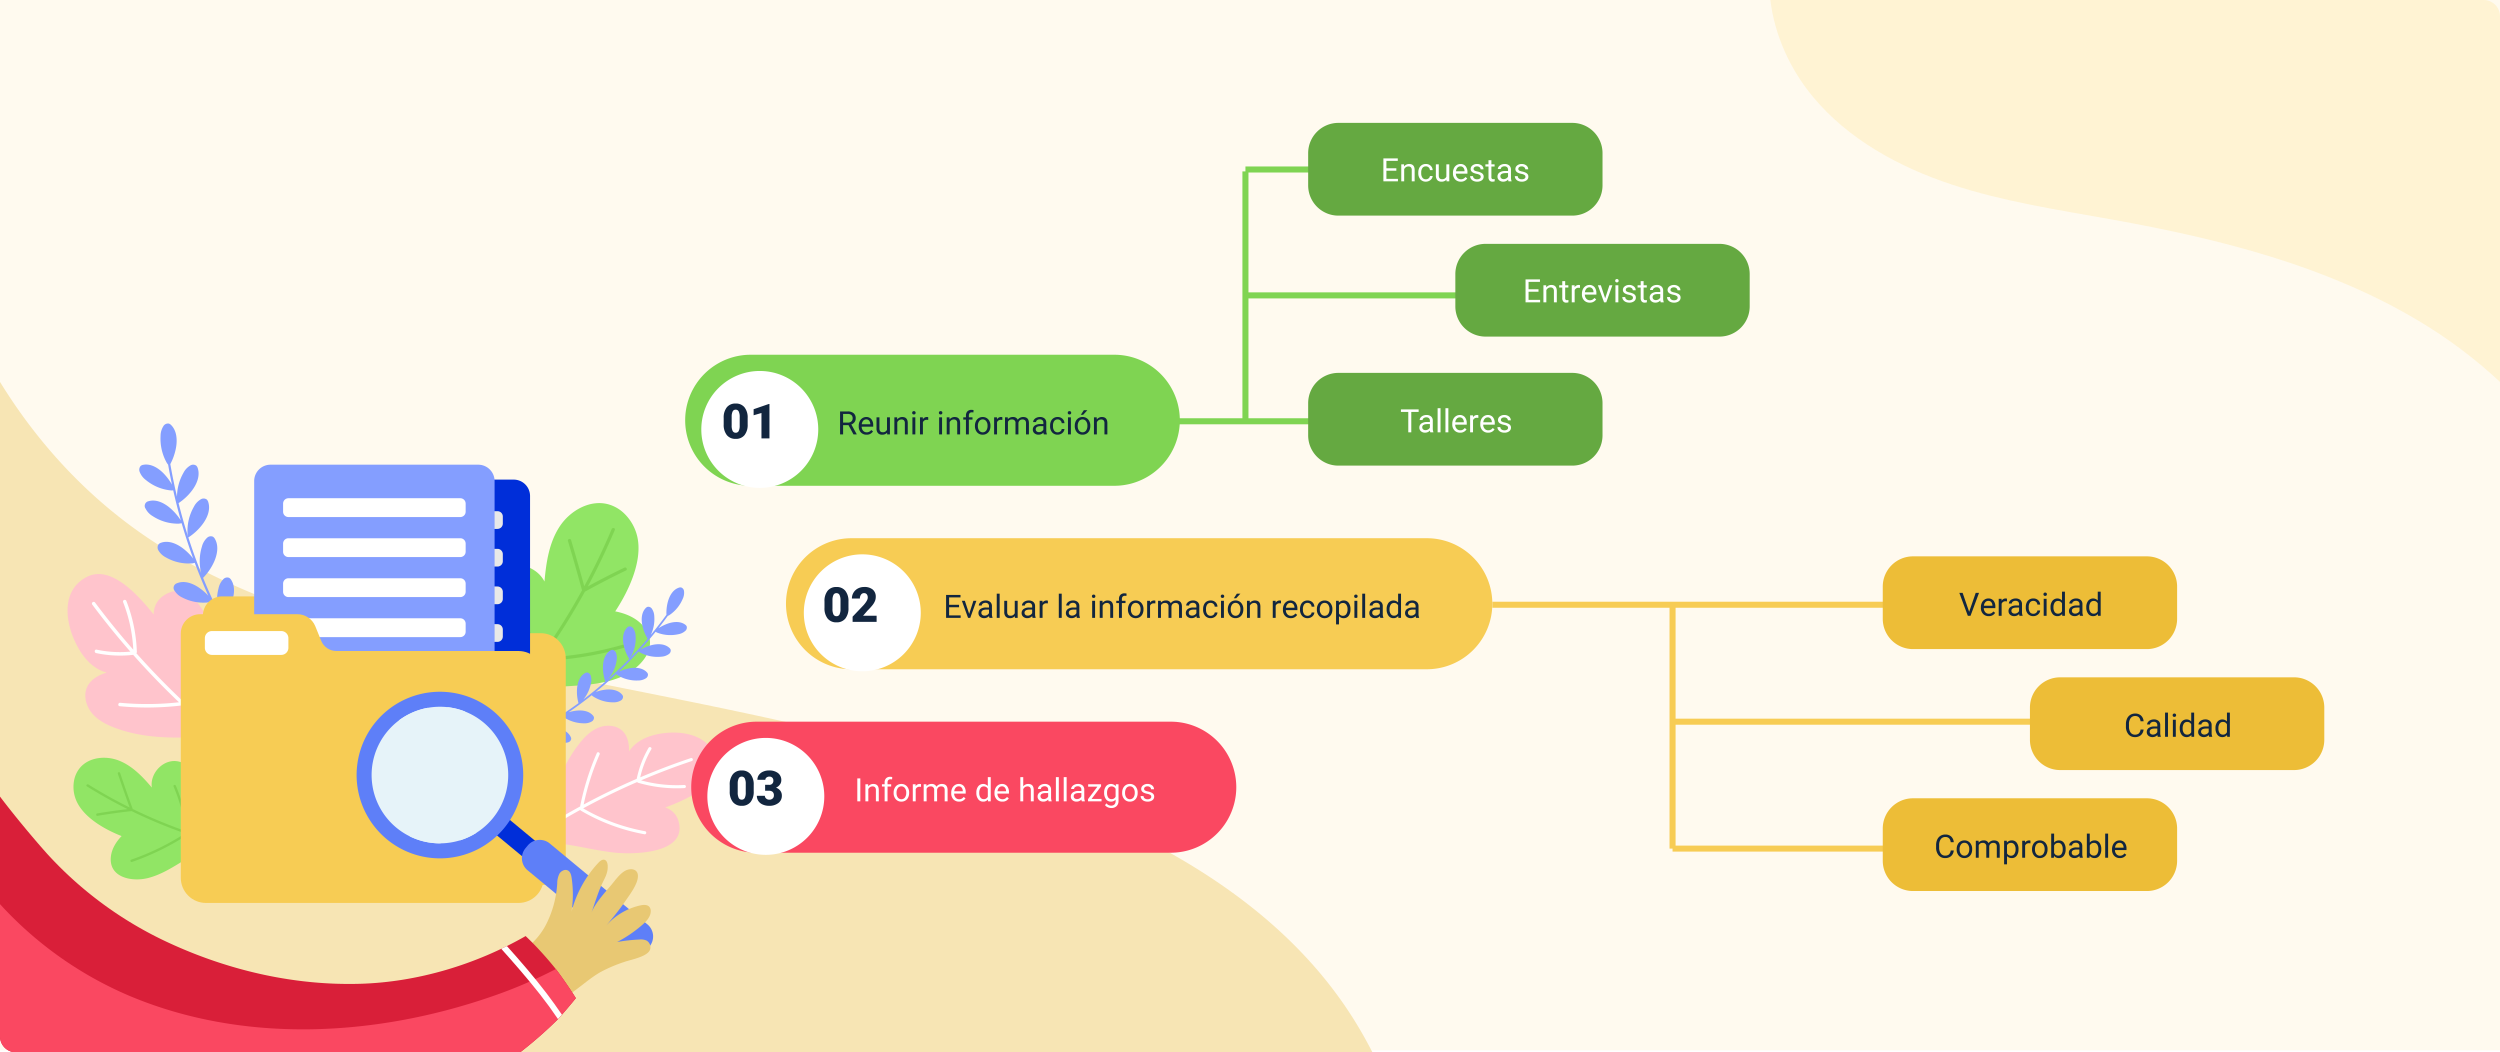 <svg xmlns="http://www.w3.org/2000/svg" xmlns:xlink="http://www.w3.org/1999/xlink" width="1240" height="521.967" viewBox="0 0 1240 521.967">
  <defs>
    <clipPath id="clip-path">
      <path id="Trazado_602616" data-name="Trazado 602616" d="M289.473,0c2.072,17.4,9.793,34.366,21.056,47.944,17.545,21.152,42.662,34.878,68.745,43.535s53.43,12.675,80.475,17.556c52.556,9.485,105.4,22.713,151.247,50.1a237.566,237.566,0,0,1,40.374,30.294V8.135A8.135,8.135,0,0,0,643.235,0Z" fill="#fff3d3"/>
    </clipPath>
    <clipPath id="clip-path-2">
      <rect id="Rectángulo_298529" data-name="Rectángulo 298529" width="680.731" height="332.536" fill="#f7e5b4"/>
    </clipPath>
    <clipPath id="clip-path-3">
      <rect id="Rectángulo_298543" data-name="Rectángulo 298543" width="355.203" height="311.941" fill="none"/>
    </clipPath>
    <clipPath id="clip-path-5">
      <path id="Trazado_602627" data-name="Trazado 602627" d="M112.626,87.834a9.581,9.581,0,0,0-9.581,9.581V218.579a12.471,12.471,0,0,0,12.471,12.471H270.564a12.472,12.472,0,0,0,12.472-12.471V118.561a12.473,12.473,0,0,0-12.472-12.472H180.208a8.117,8.117,0,0,1-7.518-5.06l-2.965-7.3a9.581,9.581,0,0,0-8.845-5.9Z" transform="translate(-103.045 -87.834)" fill="#f7cc54"/>
    </clipPath>
    <clipPath id="clip-path-7">
      <path id="Trazado_602638" data-name="Trazado 602638" d="M101.407,96.891a9.582,9.582,0,0,0-9.581,9.582V227.636A12.473,12.473,0,0,0,104.3,240.109H259.346a12.473,12.473,0,0,0,12.472-12.472V127.619a12.473,12.473,0,0,0-12.472-12.472H168.989a8.114,8.114,0,0,1-7.517-5.06l-2.966-7.3a9.582,9.582,0,0,0-8.845-5.9Z" transform="translate(-91.826 -96.891)" fill="#f7cc54"/>
    </clipPath>
    <clipPath id="clip-path-9">
      <rect id="Rectángulo_298539" data-name="Rectángulo 298539" width="20.681" height="67.219" fill="none"/>
    </clipPath>
    <clipPath id="clip-path-10">
      <rect id="Rectángulo_298540" data-name="Rectángulo 298540" width="14.399" height="66.091" fill="none"/>
    </clipPath>
    <clipPath id="clip-path-11">
      <rect id="Rectángulo_298541" data-name="Rectángulo 298541" width="285.627" height="73.521" fill="#fa4861"/>
    </clipPath>
    <filter id="Trazado_603871" x="310.349" y="146.5" width="133" height="133" filterUnits="userSpaceOnUse">
      <feOffset dx="5" dy="5" input="SourceAlpha"/>
      <feGaussianBlur stdDeviation="12.5" result="blur"/>
      <feFlood flood-opacity="0.063"/>
      <feComposite operator="in" in2="blur"/>
      <feComposite in="SourceGraphic"/>
    </filter>
    <filter id="Trazado_603872" x="313.349" y="328.5" width="133" height="133" filterUnits="userSpaceOnUse">
      <feOffset dx="5" dy="5" input="SourceAlpha"/>
      <feGaussianBlur stdDeviation="12.5" result="blur-2"/>
      <feFlood flood-opacity="0.063"/>
      <feComposite operator="in" in2="blur-2"/>
      <feComposite in="SourceGraphic"/>
    </filter>
    <filter id="Trazado_603890" x="361.198" y="237.452" width="133" height="133" filterUnits="userSpaceOnUse">
      <feOffset dx="5" dy="5" input="SourceAlpha"/>
      <feGaussianBlur stdDeviation="12.5" result="blur-3"/>
      <feFlood flood-opacity="0.063"/>
      <feComposite operator="in" in2="blur-3"/>
      <feComposite in="SourceGraphic"/>
    </filter>
  </defs>
  <g id="Grupo_879860" data-name="Grupo 879860" transform="translate(-180 -4134.947)">
    <path id="Trazado_602650" data-name="Trazado 602650" d="M0,0H1240V521H0Z" transform="translate(180 4134.947)" fill="#fffaef"/>
    <g id="Grupo_879423" data-name="Grupo 879423" transform="translate(768.63 4134.947)" clip-path="url(#clip-path)">
      <rect id="Rectángulo_298533" data-name="Rectángulo 298533" width="361.062" height="405.552" transform="translate(201.06 128.689) rotate(-55.51)" fill="#fff3d3"/>
    </g>
    <g id="Grupo_879415" data-name="Grupo 879415" transform="translate(180 4324.378)">
      <g id="Grupo_879414" data-name="Grupo 879414" clip-path="url(#clip-path-2)">
        <path id="Trazado_602594" data-name="Trazado 602594" d="M670.208,446.921c-38.233-59.409-105.325-93.779-172.317-116.21-88.985-29.794-182.465-43.2-274.012-63.821-53.185-11.98-106.955-26.937-151.94-57.735C42.451,188.97,18.474,162.719,0,132.729V453.723a11.541,11.541,0,0,0,11.542,11.542H680.731c-3.209-6.268-6.7-12.4-10.523-18.343" transform="translate(0 -132.729)" fill="#f7e5b4"/>
      </g>
    </g>
    <g id="Grupo_879459" data-name="Grupo 879459" transform="translate(180 4344.973)" clip-path="url(#clip-path-3)">
      <g id="Grupo_879441" data-name="Grupo 879441">
        <g id="Grupo_879440" data-name="Grupo 879440" clip-path="url(#clip-path-3)">
          <path id="Trazado_602617" data-name="Trazado 602617" d="M37.631,181a17.278,17.278,0,0,0,.541,8.607c3.014,9.284,14.445,15.687,23.019,19.045-2.658,2.769-4.823,6.192-5.295,10-1.311,10.576,10.376,12.863,18.448,10.8,11.807-3.025,20.71-12.467,32.381-15.871a6.657,6.657,0,0,1,4.511-.126,4.529,4.529,0,0,1,2.392-3.085,66.627,66.627,0,0,1-8.359-16.386c-2.772-8.015-5.849-19.074-14.91-22.068-7.556-2.5-15.27,5.031-14.18,12.662-4.57-5.388-9.642-10.7-16.2-13.324s-14.973-1.835-19.489,3.6A13.773,13.773,0,0,0,37.631,181" transform="translate(-0.875 -3.983)" fill="#91e565"/>
          <path id="Trazado_602618" data-name="Trazado 602618" d="M49.268,197.577q7.487-1.251,15.026-2.121Q53.967,190.3,44.123,184.174c-.659-.411.115-1.336.765-.932q9.952,6.2,20.439,11.394-3.023-8.32-5.847-16.71a.6.6,0,0,1,1.133-.408q3.013,8.976,6.263,17.87a242.706,242.706,0,0,0,26.51,11.033,94.672,94.672,0,0,0-6.274-22.2c-.3-.717.834-1.124,1.134-.408a96,96,0,0,1,6.385,22.769.575.575,0,0,1-.021.27,243.354,243.354,0,0,0,34.233,9.016.6.6,0,0,1-.2,1.187A244.267,244.267,0,0,1,94.278,208,125.771,125.771,0,0,1,66.522,221.65a.6.6,0,0,1-.408-1.134A124.54,124.54,0,0,0,92.831,207.5a244.825,244.825,0,0,1-26.526-11.062q-8.5.936-16.933,2.344c-.767.128-.866-1.073-.1-1.2" transform="translate(-1.029 -4.155)" fill="#7fd452"/>
          <path id="Trazado_602619" data-name="Trazado 602619" d="M101.754,157.47c-14.614.294-28.334.741-42.446-4.159-4.673-1.622-9.357-3.765-12.617-7.485s-4.755-9.357-2.463-13.741c1.849-3.536,5.69-5.572,9.506-6.736-8-2.023-13.39-9.572-16.533-17.207-4.406-10.7-4.959-24.441,6.9-30.327,12.249-6.081,26.264,10.441,32.951,18.763A10.832,10.832,0,0,1,82,87.177c15.5-10.35,25.3,17.58,27.6,28.409,2.188,10.291,2.729,20.875,4.865,31.177" transform="translate(-0.805 -1.795)" fill="#ffc4cc"/>
          <path id="Trazado_602620" data-name="Trazado 602620" d="M46.85,91.944q8.984,12.05,18.9,23.341a55.414,55.414,0,0,1-16.715-.984c-1.09-.231-1.329,1.477-.249,1.706a56.878,56.878,0,0,0,18.33.882c.01,0,.016-.007.025-.009q10.851,12.241,22.727,23.513a141.7,141.7,0,0,1-29.14.262c-1.1-.1-1.355,1.6-.249,1.706A143.926,143.926,0,0,0,91.091,142a.87.87,0,0,0,.358-.122q13.1,12.294,27.32,23.336a.862.862,0,0,0,1.059-1.36q-13.787-10.684-26.516-22.594a.841.841,0,0,0,.27-.452,107.5,107.5,0,0,0,1.445-37.59.862.862,0,0,0-1.71.213,106.078,106.078,0,0,1-1.335,36.584q-12.14-11.45-23.243-23.932a.866.866,0,0,0,.239-.644,76.021,76.021,0,0,0-5.229-25.347.863.863,0,0,0-1.593.66A74.514,74.514,0,0,1,67.2,114.322Q57.257,103,48.219,90.9a.863.863,0,0,0-1.369,1.048" transform="translate(-1.095 -2.101)" fill="#fff"/>
          <path id="Trazado_602621" data-name="Trazado 602621" d="M148.447,151.252a264.925,264.925,0,0,1-25.5-34.452,27.869,27.869,0,0,0,4.644-7.653c1.479-3.671,2.1-8.131-.035-11.469a2.955,2.955,0,0,0-1.061-1.083,2.659,2.659,0,0,0-2.882.7,9.027,9.027,0,0,0-2.341,4.465,24.425,24.425,0,0,0,0,12.295q-5.1-8.424-9.583-17.211a27.844,27.844,0,0,0,4.7-7.723c1.479-3.67,2.1-8.13-.035-11.469a2.925,2.925,0,0,0-1.061-1.083,2.659,2.659,0,0,0-2.882.7,9.018,9.018,0,0,0-2.34,4.465,24.408,24.408,0,0,0-.185,11.507q-4.028-8.2-7.5-16.676a.863.863,0,0,0,.212-.17,27.739,27.739,0,0,0,5.184-7.629c1.648-3.593,2.475-8.015.5-11.454a2.948,2.948,0,0,0-1.01-1.134,2.658,2.658,0,0,0-2.912.559,8.992,8.992,0,0,0-2.545,4.344,24.38,24.38,0,0,0-.339,13.244q-3.511-8.79-6.408-17.826a.8.8,0,0,0,.262-.12,27.24,27.24,0,0,0,6.7-6.253c2.382-3.125,4.14-7.245,2.947-11.043a2.989,2.989,0,0,0-.742-1.332,2.664,2.664,0,0,0-2.965-.117,8.84,8.84,0,0,0-3.42,3.653,24.188,24.188,0,0,0-3.165,13.432l.276,1.457h0q-2.631-8.24-4.729-16.655a27.253,27.253,0,0,0,6.6-6.179c2.383-3.125,4.141-7.245,2.948-11.042a3,3,0,0,0-.743-1.333,2.661,2.661,0,0,0-2.964-.117,8.834,8.834,0,0,0-3.42,3.653,24.166,24.166,0,0,0-3.2,11.845q-1.9-8.029-3.314-16.184a28.254,28.254,0,0,0,2.8-8.023c.72-3.907.443-8.409-2.3-11.238a2.89,2.89,0,0,0-1.252-.84A2.674,2.674,0,0,0,82.7,1.351a9.158,9.158,0,0,0-1.4,4.867A24.4,24.4,0,0,0,84.471,19.69l.579.76q.864,4.969,1.91,9.9A28.183,28.183,0,0,0,83.1,25.1c-2.7-2.876-6.442-5.261-10.261-4.6a2.812,2.812,0,0,0-1.383.562,2.844,2.844,0,0,0-.5,3,9.079,9.079,0,0,0,3.073,4.008A22.973,22.973,0,0,0,86.563,33.24l1.012-.049q1.685,7.532,3.795,14.943A28.017,28.017,0,0,0,86.076,42c-2.983-2.563-6.95-4.523-10.675-3.442a2.379,2.379,0,0,0-1.5,3.751,9.005,9.005,0,0,0,3.472,3.649,22.821,22.821,0,0,0,13,3.755l1.391-.223Q94.326,58.343,97.481,67a27.873,27.873,0,0,0-5.091-5.044c-3.126-2.376-7.2-4.088-10.852-2.778a2.826,2.826,0,0,0-1.27.792,2.855,2.855,0,0,0-.008,3.046,8.972,8.972,0,0,0,3.678,3.43,22.747,22.747,0,0,0,13.186,2.948l1.139-.256q3.1,8.273,6.722,16.32a27.687,27.687,0,0,0-4.548-3.953C97.2,79.28,93.058,77.77,89.472,79.257a2.392,2.392,0,0,0-1.1,3.9A8.927,8.927,0,0,0,92.206,86.4a22.69,22.69,0,0,0,13.3,2.3l.848-.234q3.905,8.405,8.369,16.526a27.571,27.571,0,0,0-3.58-2.934c-3.232-2.221-7.379-3.732-10.966-2.245a2.393,2.393,0,0,0-1.1,3.9,8.929,8.929,0,0,0,3.832,3.247,22.688,22.688,0,0,0,13.3,2.3l.781-.215q3.448,6.017,7.2,11.851A27.119,27.119,0,0,0,118,117.822c-3.684-1.266-8.065-1.6-11.134.817a2.9,2.9,0,0,0-.965,1.16,2.852,2.852,0,0,0,.915,2.9,8.736,8.736,0,0,0,4.526,2.093,22.536,22.536,0,0,0,13.4-1.4l.789-.478a264.949,264.949,0,0,0,22.031,29.032c.48.55,1.375-.141.889-.7" transform="translate(-1.66 0)" fill="#849eff"/>
          <path id="Trazado_602622" data-name="Trazado 602622" d="M315.362,45.582a23.2,23.2,0,0,1,6.072,9.862c3.885,12.519-3.7,28.4-10.5,38.722,5.06.979,10.087,3.059,13.554,6.872,9.63,10.588-1.421,22.149-11.878,26.132-15.3,5.825-32.376,2.363-47.817,7.667-1.951.67-3.987,1.584-5.046,3.354a6.087,6.087,0,0,0-5.013-1.532,89.458,89.458,0,0,0-3.52-24.452c-3.166-10.941-8.355-25.456-.734-35.758,6.356-8.59,20.65-6.307,25.364,2.909.843-9.45,2.29-19.21,7.457-27.167s15.007-13.61,24.168-11.145a18.494,18.494,0,0,1,7.9,4.536" transform="translate(-5.783 -0.949)" fill="#91e565"/>
          <path id="Trazado_602623" data-name="Trazado 602623" d="M315.365,72.775q-9.183,4.427-18.128,9.31,7.337-13.653,13.392-28c.4-.961-1.162-1.376-1.56-.431q-6.116,14.512-13.6,28.331-3.127-11.469-6.527-22.86a.809.809,0,0,0-1.56.43q3.646,12.181,6.97,24.455a326.292,326.292,0,0,1-20.54,32.637A127.09,127.09,0,0,1,263.5,87.427c-.226-1.019-1.785-.586-1.56.431a128.92,128.92,0,0,0,10.631,29.924.765.765,0,0,0,.232.28,327.056,327.056,0,0,1-30.575,36.4c-.728.748.415,1.893,1.144,1.145a328.151,328.151,0,0,0,30.686-36.54,168.979,168.979,0,0,0,41.022-6.522.81.81,0,0,0-.43-1.561,167.235,167.235,0,0,1-39.4,6.407,328.372,328.372,0,0,0,20.535-32.68q10.052-5.556,20.393-10.544c.939-.452.119-1.848-.816-1.4" transform="translate(-5.677 -1.246)" fill="#7fd452"/>
          <path id="Trazado_602624" data-name="Trazado 602624" d="M248.674,165.272a201.111,201.111,0,0,0,29.477-14.8,21.4,21.4,0,0,1-.708-6.881c.187-3.039,1.244-6.321,3.863-7.874a2.262,2.262,0,0,1,1.109-.375,2.137,2.137,0,0,1,1.794,1.486,6.9,6.9,0,0,1,.152,3.885,18.2,18.2,0,0,1-4.111,8.455q6.41-4.015,12.5-8.494a21.421,21.421,0,0,1-.724-6.949c.187-3.039,1.244-6.321,3.863-7.873a2.251,2.251,0,0,1,1.109-.375,2.136,2.136,0,0,1,1.794,1.485,6.9,6.9,0,0,1,.152,3.886,18.192,18.192,0,0,1-3.721,7.975q5.581-4.238,10.861-8.851a.693.693,0,0,1-.092-.191,21.38,21.38,0,0,1-1.1-7.052c.042-3.045.94-6.374,3.483-8.049a2.25,2.25,0,0,1,1.09-.428,2.137,2.137,0,0,1,1.862,1.4,6.906,6.906,0,0,1,.338,3.874,18.186,18.186,0,0,1-4.193,9.224q5.412-4.821,10.475-10.023a.672.672,0,0,1-.145-.174,21.421,21.421,0,0,1-2.626-6.637c-.631-2.978-.489-6.424,1.62-8.619a2.261,2.261,0,0,1,.969-.657,2.137,2.137,0,0,1,2.126.952,6.9,6.9,0,0,1,1.185,3.7,18.176,18.176,0,0,1-2.268,10.338l-.682.906h0q4.61-4.749,8.9-9.8a21.409,21.409,0,0,1-2.578-6.549c-.631-2.978-.489-6.424,1.62-8.619a2.264,2.264,0,0,1,.969-.658,2.136,2.136,0,0,1,2.126.953,6.9,6.9,0,0,1,1.185,3.7,18.2,18.2,0,0,1-1.712,9.26q4.027-4.857,7.749-9.973a21.4,21.4,0,0,1,.717-6.491c.8-2.937,2.5-5.936,5.383-6.924a2.255,2.255,0,0,1,1.162-.142,2.137,2.137,0,0,1,1.455,1.819,6.9,6.9,0,0,1-.641,3.835,18.186,18.186,0,0,1-6.745,8.157l-.662.32q-2.27,3.116-4.655,6.139a21.334,21.334,0,0,1,4.472-2.259c2.863-1.037,6.295-1.372,8.761.414a2.249,2.249,0,0,1,.785.868,2.137,2.137,0,0,1-.649,2.237,6.9,6.9,0,0,1-3.5,1.685,18.176,18.176,0,0,1-10.553-.817l-.7-.386q-3.706,4.592-7.673,8.952a21.369,21.369,0,0,1,5.78-2.374c2.958-.724,6.406-.688,8.666,1.353a2.26,2.26,0,0,1,.688.948,2.137,2.137,0,0,1-.887,2.153,6.9,6.9,0,0,1-3.665,1.3,18.182,18.182,0,0,1-10.4-1.946l-.9-.638q-4.769,5.2-9.887,10.047a21.378,21.378,0,0,1,5.27-1.694c3-.545,6.435-.3,8.568,1.87a2.26,2.26,0,0,1,.629.987,2.137,2.137,0,0,1-1.014,2.1,6.907,6.907,0,0,1-3.736,1.076,18.185,18.185,0,0,1-10.268-2.567l-.716-.572q-4.947,4.61-10.192,8.879a21.333,21.333,0,0,1,4.523-1.134c3.018-.4,6.443,0,8.47,2.277a2.257,2.257,0,0,1,.581,1.016,2.138,2.138,0,0,1-1.112,2.047,6.9,6.9,0,0,1-3.784.9,18.183,18.183,0,0,1-10.134-3.054l-.518-.457q-5.562,4.419-11.421,8.447a21.346,21.346,0,0,1,3.5-.77c3.017-.4,6.442,0,8.47,2.277a2.264,2.264,0,0,1,.581,1.017,2.137,2.137,0,0,1-1.113,2.046,6.9,6.9,0,0,1-3.783.9,18.187,18.187,0,0,1-10.135-3.055l-.477-.42q-4.443,2.937-9.037,5.639a21.417,21.417,0,0,1,5.4.05c3.016.414,6.21,1.713,7.562,4.441a2.268,2.268,0,0,1,.291,1.134,2.137,2.137,0,0,1-1.616,1.678,6.9,6.9,0,0,1-3.886-.138,18.181,18.181,0,0,1-8.961-5.633l-.4-.6a201.406,201.406,0,0,1-25.222,12.284c-.522.211-.921-.575-.393-.788" transform="translate(-5.828 -1.953)" fill="#849eff"/>
          <path id="Trazado_602625" data-name="Trazado 602625" d="M277.862,198.12c3.825-12.5,7.271-24.276,15.368-34.9,2.682-3.517,5.807-6.9,9.877-8.631s9.274-1.43,12.359,1.739c2.488,2.556,3.146,6.388,3.071,9.953,3.951-6.235,11.865-8.706,19.227-9.247,10.322-.758,22.144,2.6,23.838,14.317,1.75,12.1-16.193,19.4-25.127,22.76a9.678,9.678,0,0,1,6.606,6.821c4.47,16.056-21.987,16.59-31.828,15.527-9.351-1.01-18.494-3.5-27.84-4.559" transform="translate(-6.518 -3.602)" fill="#ffc4cc"/>
          <path id="Trazado_602626" data-name="Trazado 602626" d="M348.9,169.844q-12.741,4.274-25.1,9.547a49.537,49.537,0,0,1,5.5-13.924c.5-.861-.883-1.541-1.38-.688a50.884,50.884,0,0,0-5.859,15.326.194.194,0,0,1,0,.023q-13.424,5.805-26.31,12.75a126.737,126.737,0,0,1,7.9-24.827c.4-.909-.981-1.6-1.379-.686a128.658,128.658,0,0,0-8.226,26.1.772.772,0,0,0,0,.339q-14.1,7.7-27.441,16.7a.771.771,0,0,0,.86,1.278q12.918-8.732,26.586-16.223a.751.751,0,0,0,.309.355A96.12,96.12,0,0,0,325.9,207.626a.771.771,0,0,0,.295-1.513,94.81,94.81,0,0,1-30.7-11.335q13.112-7.118,26.81-13.071a.776.776,0,0,0,.48.385,68,68,0,0,0,22.99,2.625.771.771,0,0,0-.117-1.537,66.689,66.689,0,0,1-21.43-2.291q12.392-5.285,25.191-9.591a.771.771,0,0,0-.508-1.455" transform="translate(-6.247 -3.856)" fill="#fff"/>
        </g>
      </g>
      <g id="Grupo_879443" data-name="Grupo 879443" transform="translate(100.628 85.774)">
        <g id="Grupo_879442" data-name="Grupo 879442" clip-path="url(#clip-path-5)">
          <rect id="Rectángulo_298535" data-name="Rectángulo 298535" width="228.673" height="228.405" transform="translate(-71.604 70.87) rotate(-44.705)" fill="#f7cc54"/>
        </g>
      </g>
      <g id="Grupo_879445" data-name="Grupo 879445">
        <g id="Grupo_879444" data-name="Grupo 879444" clip-path="url(#clip-path-3)">
          <path id="Trazado_602628" data-name="Trazado 602628" d="M258.405,144.354H162.419a8.12,8.12,0,0,1-8.121-8.12V36.653a8.121,8.121,0,0,1,8.121-8.121h95.986a8.12,8.12,0,0,1,8.12,8.121v99.581a8.12,8.12,0,0,1-8.12,8.12" transform="translate(-3.62 -0.669)" fill="#002ed9"/>
          <path id="Trazado_602629" data-name="Trazado 602629" d="M250.687,53.354h-79.9a2.66,2.66,0,0,1-2.66-2.66v-3.47a2.659,2.659,0,0,1,2.66-2.66h79.9a2.66,2.66,0,0,1,2.66,2.66v3.47a2.661,2.661,0,0,1-2.66,2.66" transform="translate(-3.944 -1.045)" fill="#e8e8e8"/>
          <path id="Trazado_602630" data-name="Trazado 602630" d="M250.687,72.482h-79.9a2.66,2.66,0,0,1-2.66-2.66v-3.47a2.659,2.659,0,0,1,2.66-2.66h79.9a2.66,2.66,0,0,1,2.66,2.66v3.47a2.661,2.661,0,0,1-2.66,2.66" transform="translate(-3.944 -1.494)" fill="#e8e8e8"/>
          <path id="Trazado_602631" data-name="Trazado 602631" d="M250.687,91.609h-79.9a2.66,2.66,0,0,1-2.66-2.66v-3.47a2.659,2.659,0,0,1,2.66-2.66h79.9a2.66,2.66,0,0,1,2.66,2.66v3.47a2.661,2.661,0,0,1-2.66,2.66" transform="translate(-3.944 -1.943)" fill="#e8e8e8"/>
          <path id="Trazado_602632" data-name="Trazado 602632" d="M250.687,110.737h-79.9a2.659,2.659,0,0,1-2.66-2.66v-3.47a2.659,2.659,0,0,1,2.66-2.66h79.9a2.66,2.66,0,0,1,2.66,2.66v3.47a2.66,2.66,0,0,1-2.66,2.66" transform="translate(-3.944 -2.392)" fill="#e8e8e8"/>
          <path id="Trazado_602633" data-name="Trazado 602633" d="M240.222,144.016h-103a8.12,8.12,0,0,1-8.121-8.12V29.072a8.121,8.121,0,0,1,8.121-8.121h103a8.12,8.12,0,0,1,8.12,8.121V135.9a8.12,8.12,0,0,1-8.12,8.12" transform="translate(-3.028 -0.491)" fill="#849eff"/>
          <path id="Trazado_602634" data-name="Trazado 602634" d="M231.679,47.325H146.447a2.66,2.66,0,0,1-2.66-2.659V40.646a2.66,2.66,0,0,1,2.66-2.66h85.232a2.66,2.66,0,0,1,2.66,2.66v4.019a2.66,2.66,0,0,1-2.66,2.659" transform="translate(-3.373 -0.891)" fill="#fff"/>
          <path id="Trazado_602635" data-name="Trazado 602635" d="M231.679,67.649H146.447a2.661,2.661,0,0,1-2.66-2.66V60.969a2.661,2.661,0,0,1,2.66-2.66h85.232a2.661,2.661,0,0,1,2.66,2.66v4.019a2.661,2.661,0,0,1-2.66,2.66" transform="translate(-3.373 -1.368)" fill="#fff"/>
          <path id="Trazado_602636" data-name="Trazado 602636" d="M231.679,87.973H146.447a2.661,2.661,0,0,1-2.66-2.66V81.293a2.661,2.661,0,0,1,2.66-2.66h85.232a2.661,2.661,0,0,1,2.66,2.66v4.019a2.661,2.661,0,0,1-2.66,2.66" transform="translate(-3.373 -1.845)" fill="#fff"/>
          <path id="Trazado_602637" data-name="Trazado 602637" d="M231.679,108.3H146.447a2.661,2.661,0,0,1-2.66-2.66v-4.019a2.66,2.66,0,0,1,2.66-2.66h85.232a2.66,2.66,0,0,1,2.66,2.66v4.019a2.661,2.661,0,0,1-2.66,2.66" transform="translate(-3.373 -2.321)" fill="#fff"/>
        </g>
      </g>
      <g id="Grupo_879447" data-name="Grupo 879447" transform="translate(89.672 94.618)">
        <g id="Grupo_879446" data-name="Grupo 879446" clip-path="url(#clip-path-7)">
          <rect id="Rectángulo_298537" data-name="Rectángulo 298537" width="227.838" height="229.112" transform="translate(-71.523 75.115) rotate(-46.403)" fill="#f7cc54"/>
        </g>
      </g>
      <g id="Grupo_879458" data-name="Grupo 879458">
        <g id="Grupo_879457" data-name="Grupo 879457" clip-path="url(#clip-path-3)">
          <path id="Trazado_602639" data-name="Trazado 602639" d="M141.947,117.283H107.59a3.538,3.538,0,0,1-3.539-3.539v-4.757a3.538,3.538,0,0,1,3.539-3.539h34.357a3.539,3.539,0,0,1,3.539,3.539v4.757a3.539,3.539,0,0,1-3.539,3.539" transform="translate(-2.441 -2.474)" fill="#fff"/>
          <path id="Trazado_602649" data-name="Trazado 602649" d="M0,0H10.009V39.6H0Z" transform="translate(236.977 196.457) rotate(-50.36)" fill="#002ed9"/>
          <path id="Trazado_602640" data-name="Trazado 602640" d="M328.375,264.39l-1.079,1.3a7.78,7.78,0,0,1-10.955,1.028L267.9,226.59a7.781,7.781,0,0,1-1.028-10.956l1.079-1.3a7.78,7.78,0,0,1,10.955-1.028l48.44,40.13a7.782,7.782,0,0,1,1.027,10.956" transform="translate(-6.219 -4.962)" fill="#5e7ff8"/>
          <path id="Trazado_602641" data-name="Trazado 602641" d="M248.809,145.781a41.319,41.319,0,1,0,5.458,58.178,41.319,41.319,0,0,0-5.458-58.178" transform="translate(-4.249 -3.197)" fill="#5e7ff8"/>
          <path id="Trazado_602642" data-name="Trazado 602642" d="M244.24,151.689a33.878,33.878,0,1,0,4.476,47.7,33.877,33.877,0,0,0-4.476-47.7" transform="translate(-4.428 -3.376)" fill="#e6f3f9"/>
          <g id="Grupo_879450" data-name="Grupo 879450" transform="translate(197.9 141.054)" style="mix-blend-mode: multiply;isolation: isolate">
            <g id="Grupo_879449" data-name="Grupo 879449">
              <g id="Grupo_879448" data-name="Grupo 879448" clip-path="url(#clip-path-9)">
                <path id="Trazado_602643" data-name="Trazado 602643" d="M223.335,211.658q-3.154-33.609-6.307-67.217a33.762,33.762,0,0,0-14.376,6.228l5.4,57.544a33.765,33.765,0,0,0,15.283,3.445" transform="translate(-202.654 -144.442)" fill="#e6f3f9"/>
              </g>
            </g>
          </g>
          <g id="Grupo_879453" data-name="Grupo 879453" transform="translate(221.846 140.723)" style="mix-blend-mode: multiply;isolation: isolate">
            <g id="Grupo_879452" data-name="Grupo 879452">
              <g id="Grupo_879451" data-name="Grupo 879451" clip-path="url(#clip-path-10)">
                <path id="Trazado_602644" data-name="Trazado 602644" d="M241.574,206.455l-5.648-60.2a33.745,33.745,0,0,0-8.75-2.15q3.1,33.046,6.2,66.091a33.727,33.727,0,0,0,8.2-3.74" transform="translate(-227.175 -144.104)" fill="#e6f3f9"/>
              </g>
            </g>
          </g>
          <path id="Trazado_602645" data-name="Trazado 602645" d="M263.121,268.09a34.756,34.756,0,0,0,14.121-14.784,51.915,51.915,0,0,0,5.32-19.919,10.815,10.815,0,0,1,1.1-4.89c.88-1.44,2.856-2.372,4.3-1.508,1.164.694,1.523,2.187,1.728,3.526a55.156,55.156,0,0,1-.047,16.852,56.317,56.317,0,0,1,13.335-24.27c.834-.891,2-1.831,3.141-1.412,1.016.372,1.386,1.611,1.46,2.689.273,3.981-1.593,6.471-3.088,9.84-1.979,4.457-3.375,9.283-5.042,13.867,1.753-4.82,6.733-10.168,10.008-14.069,1.939-2.311,3.8-5.023,6.372-6.687,2.555-1.655,6.714-1.568,6.758,2.338.045,4.054-4.343,9.645-6.525,12.839-2.846,4.164-6.08,8.046-9.306,11.915a31.4,31.4,0,0,1,17.07-10.172c1.556-.337,3.445-.446,4.467.774a3.338,3.338,0,0,1,.646,2.342c-.153,2.676-2.2,4.826-4.221,6.583a64.259,64.259,0,0,1-12.45,8.469,83.651,83.651,0,0,1,10.95-1.236,7.168,7.168,0,0,1,3.511.451,3.841,3.841,0,0,1,1.928,4.4c-1.1,3.713-9.777,5.139-12.98,6.316a73.2,73.2,0,0,0-11.737,5.023c-5.475,3.181-10.152,7.56-15.408,11.093a31.346,31.346,0,0,1-12.487,5.376c-3.813.574-6.738-1.319-10.466-1.653" transform="translate(-6.173 -5.198)" fill="#e8c873"/>
          <path id="Trazado_602646" data-name="Trazado 602646" d="M276.512,276.147c-.154-.206-.369-.487-.605-.791-.333-.415-.662-.833-1-1.245a169.98,169.98,0,0,0-11.474-12.764q-1.345-1.333-2.716-2.641c-24.767,14.174-53.669,22.871-82.173,23.678-32.088.909-63.92-6.348-93.053-19.523a188.486,188.486,0,0,1-61.784-44.605C18.588,212.6,8.183,200.358,0,189.532V308.443a7.944,7.944,0,0,0,7.944,7.944H257.972a205.521,205.521,0,0,0,18.248-15.921c.893-.882,5.116-5.663,9.407-10.961-1.218-1.944-2.462-3.872-3.752-5.769-1.741-2.562-3.511-5.106-5.363-7.59" transform="translate(0 -4.446)" fill="#d91f39"/>
          <g id="Grupo_879456" data-name="Grupo 879456" transform="translate(0 238.421)" style="isolation: isolate">
            <g id="Grupo_879455" data-name="Grupo 879455">
              <g id="Grupo_879454" data-name="Grupo 879454" clip-path="url(#clip-path-11)">
                <path id="Trazado_602647" data-name="Trazado 602647" d="M276.512,277.429c-.154-.206-.369-.487-.605-.791-.074-.093-.149-.186-.224-.279a231.728,231.728,0,0,1-32.11,13.715c-57.69,19.9-122.751,23.306-179.029-.29A184.521,184.521,0,0,1,0,244.148v65.577a7.944,7.944,0,0,0,7.944,7.944H257.972a205.521,205.521,0,0,0,18.248-15.921c.893-.882,5.116-5.663,9.407-10.961-1.218-1.944-2.462-3.872-3.752-5.769-1.741-2.562-3.511-5.106-5.363-7.59" transform="translate(0 -244.148)" fill="#fa4861"/>
              </g>
            </g>
          </g>
          <path id="Trazado_602648" data-name="Trazado 602648" d="M257.4,265.445c-.932.464-1.876.9-2.815,1.352,6.606,7.36,13.084,14.829,19.192,22.58q4.708,5.973,8.959,12.3c.465-.5,1.137-1.252,1.951-2.181q-3.62-5.355-7.546-10.518c-6.2-8.125-12.883-15.9-19.741-23.529" transform="translate(-5.972 -6.227)" fill="#fff"/>
        </g>
      </g>
    </g>
    <path id="Trazado_603867" data-name="Trazado 603867" transform="translate(1150.897 4584.899)" fill="#fff"/>
    <path id="Trazado_602584" data-name="Trazado 602584" d="M-3556.651-7264.048h197.3" transform="translate(4476.849 11698.947)" fill="none" stroke="#f7cc54" stroke-width="3"/>
    <path id="Trazado_602590" data-name="Trazado 602590" d="M-3556.651-7264.048h67.082" transform="translate(4320.848 11607.947)" fill="none" stroke="#7fd452" stroke-width="3"/>
    <path id="Trazado_602592" data-name="Trazado 602592" d="M-3556.651-7264.048h106.517" transform="translate(4354.389 11545.506)" fill="none" stroke="#7fd452" stroke-width="3"/>
    <path id="Trazado_602593" data-name="Trazado 602593" d="M-3556.651-7264.048h33.541" transform="translate(4354.389 11483.064)" fill="none" stroke="#7fd452" stroke-width="3"/>
    <path id="Trazado_602591" data-name="Trazado 602591" d="M-3556.651-7264.048h122.981" transform="translate(8061.785 786.297) rotate(-90)" fill="none" stroke="#7fd452" stroke-width="3"/>
    <path id="Trazado_602587" data-name="Trazado 602587" d="M-3556.651-7264.048h177.913" transform="translate(-2369.149 -2771.148) rotate(180)" fill="none" stroke="#f7cc54" stroke-width="3"/>
    <path id="Trazado_602589" data-name="Trazado 602589" d="M-3556.651-7264.048h121.9" transform="translate(8273.638 999.199) rotate(-90)" fill="none" stroke="#f7cc54" stroke-width="3"/>
    <path id="Trazado_602588" data-name="Trazado 602588" d="M-3556.651-7264.048h107.913" transform="translate(-2439.15 -2708.197) rotate(180)" fill="none" stroke="#f7cc54" stroke-width="3"/>
    <path id="Trazado_603868" data-name="Trazado 603868" d="M32.5,0H212.849a32.5,32.5,0,0,1,0,65H32.5a32.5,32.5,0,0,1,0-65Z" transform="translate(519.849 4310.899)" fill="#7fd452"/>
    <path id="Trazado_603869" data-name="Trazado 603869" d="M32.5,0H317.849a32.5,32.5,0,0,1,0,65H32.5a32.5,32.5,0,0,1,0-65Z" transform="translate(569.849 4401.899)" fill="#f7cc54"/>
    <path id="Trazado_603870" data-name="Trazado 603870" d="M32.5,0H237.849a32.5,32.5,0,0,1,0,65H32.5a32.5,32.5,0,0,1,0-65Z" transform="translate(522.849 4492.899)" fill="#fa4861"/>
    <g transform="matrix(1, 0, 0, 1, 180, 4134.95)" filter="url(#Trazado_603871)">
      <path id="Trazado_603871-2" data-name="Trazado 603871" d="M29,0A29,29,0,1,1,0,29,29,29,0,0,1,29,0Z" transform="translate(342.85 179)" fill="#fff"/>
    </g>
    <g transform="matrix(1, 0, 0, 1, 180, 4134.95)" filter="url(#Trazado_603872)">
      <path id="Trazado_603872-2" data-name="Trazado 603872" d="M29,0A29,29,0,1,1,0,29,29,29,0,0,1,29,0Z" transform="translate(345.85 361)" fill="#fff"/>
    </g>
    <path id="Trazado_603873" data-name="Trazado 603873" d="M16.992,18.027a8.147,8.147,0,0,1-1.553,5.332,5.366,5.366,0,0,1-4.377,1.875,5.4,5.4,0,0,1-4.406-1.887A8.135,8.135,0,0,1,5.1,18.027V14.91A8.147,8.147,0,0,1,6.65,9.578,5.379,5.379,0,0,1,11.039,7.7,5.381,5.381,0,0,1,15.434,9.59a8.155,8.155,0,0,1,1.559,5.332Zm-3.949-3.621a6.085,6.085,0,0,0-.48-2.748,1.606,1.606,0,0,0-1.523-.908,1.568,1.568,0,0,0-1.482.844,5.733,5.733,0,0,0-.5,2.555v4.359a6.131,6.131,0,0,0,.48,2.795,1.612,1.612,0,0,0,1.523.885,1.59,1.59,0,0,0,1.488-.861,5.853,5.853,0,0,0,.492-2.7ZM27.8,25H23.836V12.391l-3.891,1.137v-3l7.488-2.59H27.8Z" transform="translate(533.849 4327.399)" fill="#12263f"/>
    <path id="Trazado_603874" data-name="Trazado 603874" d="M16.992,18.027a8.147,8.147,0,0,1-1.553,5.332,5.366,5.366,0,0,1-4.377,1.875,5.4,5.4,0,0,1-4.406-1.887A8.135,8.135,0,0,1,5.1,18.027V14.91A8.147,8.147,0,0,1,6.65,9.578,5.379,5.379,0,0,1,11.039,7.7,5.381,5.381,0,0,1,15.434,9.59a8.155,8.155,0,0,1,1.559,5.332Zm-3.949-3.621a6.085,6.085,0,0,0-.48-2.748,1.606,1.606,0,0,0-1.523-.908,1.568,1.568,0,0,0-1.482.844,5.733,5.733,0,0,0-.5,2.555v4.359a6.131,6.131,0,0,0,.48,2.795,1.612,1.612,0,0,0,1.523.885,1.59,1.59,0,0,0,1.488-.861,5.853,5.853,0,0,0,.492-2.7Zm9.609.41h1.863a1.937,1.937,0,0,0,2.215-2.168,1.875,1.875,0,0,0-.527-1.377,2,2,0,0,0-1.488-.533,2.141,2.141,0,0,0-1.365.457,1.394,1.394,0,0,0-.58,1.137H18.82a4.043,4.043,0,0,1,.75-2.4,4.953,4.953,0,0,1,2.08-1.646,7.112,7.112,0,0,1,2.924-.592,6.988,6.988,0,0,1,4.477,1.3,4.324,4.324,0,0,1,1.629,3.574,3.6,3.6,0,0,1-.674,2.08,4.8,4.8,0,0,1-1.963,1.588,4.587,4.587,0,0,1,2.133,1.494,3.935,3.935,0,0,1,.773,2.479,4.4,4.4,0,0,1-1.758,3.656,7.3,7.3,0,0,1-4.617,1.371,7.567,7.567,0,0,1-3.111-.639,4.875,4.875,0,0,1-2.174-1.77,4.6,4.6,0,0,1-.738-2.572h3.973a1.778,1.778,0,0,0,.633,1.359,2.234,2.234,0,0,0,1.559.574,2.34,2.34,0,0,0,1.664-.58A1.939,1.939,0,0,0,27,20.125a2.267,2.267,0,0,0-.645-1.828,2.694,2.694,0,0,0-1.781-.539H22.652Z" transform="translate(536.849 4509.399)" fill="#12263f"/>
    <path id="Trazado_603875" data-name="Trazado 603875" d="M12,12.4H9.332V17H7.824V5.625H11.59a4.457,4.457,0,0,1,2.957.875,3.148,3.148,0,0,1,1.035,2.547,3.062,3.062,0,0,1-.574,1.852,3.428,3.428,0,0,1-1.6,1.18l2.672,4.828V17H14.473ZM9.332,11.172h2.3a2.6,2.6,0,0,0,1.777-.579,1.959,1.959,0,0,0,.66-1.55,2.062,2.062,0,0,0-.629-1.62,2.663,2.663,0,0,0-1.816-.571h-2.3Zm11.633,5.984a3.693,3.693,0,0,1-2.8-1.129,4.19,4.19,0,0,1-1.078-3.02v-.266a5.073,5.073,0,0,1,.48-2.246,3.748,3.748,0,0,1,1.344-1.547,3.378,3.378,0,0,1,1.871-.559,3.166,3.166,0,0,1,2.563,1.086,4.7,4.7,0,0,1,.914,3.109v.6H18.535a3,3,0,0,0,.73,2.02,2.3,2.3,0,0,0,1.777.77,2.517,2.517,0,0,0,1.3-.312,3.259,3.259,0,0,0,.93-.828l.883.688A3.55,3.55,0,0,1,20.965,17.156Zm-.18-7.578a1.928,1.928,0,0,0-1.469.637A3.1,3.1,0,0,0,18.582,12h4.234v-.109a2.753,2.753,0,0,0-.594-1.707A1.815,1.815,0,0,0,20.785,9.578Zm10.367,6.586a3.07,3.07,0,0,1-2.477.992,2.628,2.628,0,0,1-2.059-.785,3.4,3.4,0,0,1-.715-2.324v-5.5h1.445v5.461q0,1.922,1.563,1.922a2.163,2.163,0,0,0,2.2-1.234V8.547h1.445V17H31.184Zm4.969-7.617.047,1.063A3.08,3.08,0,0,1,38.7,8.391q2.68,0,2.7,3.023V17H39.957V11.406a1.946,1.946,0,0,0-.418-1.352,1.675,1.675,0,0,0-1.277-.437,2.086,2.086,0,0,0-1.234.375,2.546,2.546,0,0,0-.828.984V17H34.754V8.547ZM45.152,17H43.707V8.547h1.445ZM43.59,6.3a.863.863,0,0,1,.215-.594.807.807,0,0,1,.637-.242.819.819,0,0,1,.641.242A.854.854,0,0,1,45.3,6.3a.826.826,0,0,1-.219.586.834.834,0,0,1-.641.234.821.821,0,0,1-.637-.234A.834.834,0,0,1,43.59,6.3Zm7.961,3.539a4.331,4.331,0,0,0-.711-.055A1.9,1.9,0,0,0,48.91,11v6H47.465V8.547h1.406l.023.977A2.251,2.251,0,0,1,50.91,8.391a1.477,1.477,0,0,1,.641.109ZM58.41,17H56.965V8.547H58.41ZM56.848,6.3a.863.863,0,0,1,.215-.594.807.807,0,0,1,.637-.242.819.819,0,0,1,.641.242.854.854,0,0,1,.219.594.826.826,0,0,1-.219.586.834.834,0,0,1-.641.234.821.821,0,0,1-.637-.234A.834.834,0,0,1,56.848,6.3ZM62.09,8.547l.047,1.063a3.08,3.08,0,0,1,2.531-1.219q2.68,0,2.7,3.023V17H65.926V11.406a1.946,1.946,0,0,0-.418-1.352,1.675,1.675,0,0,0-1.277-.437A2.086,2.086,0,0,0,63,9.992a2.546,2.546,0,0,0-.828.984V17H60.723V8.547ZM70.262,17V9.664H68.926V8.547h1.336V7.68a2.878,2.878,0,0,1,.727-2.1,2.745,2.745,0,0,1,2.055-.742,3.816,3.816,0,0,1,.992.132l-.078,1.165a4.151,4.151,0,0,0-.781-.07,1.41,1.41,0,0,0-1.086.411,1.669,1.669,0,0,0-.383,1.18v.893h1.8V9.664h-1.8V17Zm4.461-4.3a4.993,4.993,0,0,1,.488-2.234A3.643,3.643,0,0,1,76.57,8.93a3.7,3.7,0,0,1,1.988-.539,3.565,3.565,0,0,1,2.793,1.2,4.6,4.6,0,0,1,1.066,3.18v.1a5.036,5.036,0,0,1-.473,2.215,3.589,3.589,0,0,1-1.352,1.527,3.743,3.743,0,0,1-2.02.547,3.556,3.556,0,0,1-2.785-1.2A4.575,4.575,0,0,1,74.723,12.8Zm1.453.172a3.616,3.616,0,0,0,.652,2.258,2.211,2.211,0,0,0,3.5-.012,3.955,3.955,0,0,0,.648-2.418,3.61,3.61,0,0,0-.66-2.254,2.1,2.1,0,0,0-1.754-.863,2.075,2.075,0,0,0-1.727.852A3.925,3.925,0,0,0,76.176,12.867ZM88.316,9.844a4.331,4.331,0,0,0-.711-.055A1.9,1.9,0,0,0,85.676,11v6H84.23V8.547h1.406l.023.977a2.251,2.251,0,0,1,2.016-1.133,1.477,1.477,0,0,1,.641.109ZM91,8.547l.039.938a3.122,3.122,0,0,1,2.508-1.094A2.417,2.417,0,0,1,95.965,9.75a3.2,3.2,0,0,1,1.1-.984,3.242,3.242,0,0,1,1.6-.375q2.781,0,2.828,2.945V17h-1.445V11.422a1.941,1.941,0,0,0-.414-1.355,1.823,1.823,0,0,0-1.391-.449,1.916,1.916,0,0,0-1.336.48,1.949,1.949,0,0,0-.617,1.293V17H94.832V11.461a1.613,1.613,0,0,0-1.8-1.844,1.934,1.934,0,0,0-1.945,1.211V17H89.637V8.547ZM108.887,17a3.036,3.036,0,0,1-.2-.891,3.225,3.225,0,0,1-2.406,1.047,2.984,2.984,0,0,1-2.051-.707,2.288,2.288,0,0,1-.8-1.793,2.39,2.39,0,0,1,1-2.051,4.733,4.733,0,0,1,2.824-.73h1.406v-.664A1.623,1.623,0,0,0,108.207,10a1.821,1.821,0,0,0-1.336-.449,2.108,2.108,0,0,0-1.3.391,1.151,1.151,0,0,0-.523.945H103.6a2,2,0,0,1,.449-1.223,3.066,3.066,0,0,1,1.219-.934,4.1,4.1,0,0,1,1.691-.344,3.342,3.342,0,0,1,2.289.73,2.635,2.635,0,0,1,.859,2.012v3.891a4.757,4.757,0,0,0,.3,1.852V17Zm-2.4-1.1a2.54,2.54,0,0,0,1.289-.352,2.127,2.127,0,0,0,.883-.914V12.9h-1.133q-2.656,0-2.656,1.555a1.316,1.316,0,0,0,.453,1.063A1.742,1.742,0,0,0,106.488,15.9Zm9.273.078a2.082,2.082,0,0,0,1.352-.469,1.649,1.649,0,0,0,.641-1.172h1.367a2.621,2.621,0,0,1-.5,1.383,3.293,3.293,0,0,1-1.23,1.047,3.55,3.55,0,0,1-1.629.391A3.482,3.482,0,0,1,113.016,16,4.59,4.59,0,0,1,112,12.852v-.242a5.089,5.089,0,0,1,.453-2.2,3.451,3.451,0,0,1,1.3-1.492,3.7,3.7,0,0,1,2-.531,3.39,3.39,0,0,1,2.363.852,3.043,3.043,0,0,1,1,2.211h-1.367a1.992,1.992,0,0,0-.621-1.348,1.932,1.932,0,0,0-1.379-.527,2.023,2.023,0,0,0-1.707.793,3.724,3.724,0,0,0-.605,2.293v.273a3.65,3.65,0,0,0,.6,2.25A2.033,2.033,0,0,0,115.762,15.977ZM122.316,17h-1.445V8.547h1.445ZM120.754,6.3a.863.863,0,0,1,.215-.594.807.807,0,0,1,.637-.242.819.819,0,0,1,.641.242.854.854,0,0,1,.219.594.826.826,0,0,1-.219.586.834.834,0,0,1-.641.234.821.821,0,0,1-.637-.234A.834.834,0,0,1,120.754,6.3Zm3.492,6.391a4.993,4.993,0,0,1,.488-2.234,3.643,3.643,0,0,1,1.359-1.531,3.7,3.7,0,0,1,1.988-.539,3.565,3.565,0,0,1,2.793,1.2,4.6,4.6,0,0,1,1.066,3.18v.1a5.036,5.036,0,0,1-.473,2.215,3.589,3.589,0,0,1-1.352,1.527,3.743,3.743,0,0,1-2.02.547,3.556,3.556,0,0,1-2.785-1.2,4.575,4.575,0,0,1-1.066-3.164Zm1.453.172a3.616,3.616,0,0,0,.652,2.258,2.211,2.211,0,0,0,3.5-.012A3.954,3.954,0,0,0,130.5,12.7a3.61,3.61,0,0,0-.66-2.254,2.1,2.1,0,0,0-1.754-.863,2.075,2.075,0,0,0-1.727.852A3.925,3.925,0,0,0,125.7,12.867ZM128.738,5h1.75l-2.094,2.3-1.164,0Zm6.383,3.547.047,1.063A3.08,3.08,0,0,1,137.7,8.391q2.68,0,2.7,3.023V17h-1.445V11.406a1.946,1.946,0,0,0-.418-1.352,1.675,1.675,0,0,0-1.277-.437,2.086,2.086,0,0,0-1.234.375,2.546,2.546,0,0,0-.828.984V17h-1.445V8.547Z" transform="translate(588.849 4333.399)" fill="#12263f"/>
    <path id="Trazado_603876" data-name="Trazado 603876" d="M16.84,11.742H11.91v4.031h5.727V17H10.41V5.625h7.148V6.852H11.91v3.664h4.93Zm5.023,3.3,2.094-6.492h1.477L22.4,17H21.3L18.238,8.547h1.477ZM31.926,17a3.036,3.036,0,0,1-.2-.891,3.225,3.225,0,0,1-2.406,1.047,2.984,2.984,0,0,1-2.051-.707,2.287,2.287,0,0,1-.8-1.793,2.39,2.39,0,0,1,1-2.051,4.733,4.733,0,0,1,2.824-.73H31.7v-.664A1.623,1.623,0,0,0,31.246,10a1.821,1.821,0,0,0-1.336-.449,2.107,2.107,0,0,0-1.3.391,1.151,1.151,0,0,0-.523.945H26.637a2,2,0,0,1,.449-1.223A3.066,3.066,0,0,1,28.3,8.734,4.1,4.1,0,0,1,30,8.391a3.342,3.342,0,0,1,2.289.73,2.635,2.635,0,0,1,.859,2.012v3.891a4.757,4.757,0,0,0,.3,1.852V17Zm-2.4-1.1a2.54,2.54,0,0,0,1.289-.352,2.127,2.127,0,0,0,.883-.914V12.9H30.566q-2.656,0-2.656,1.555a1.316,1.316,0,0,0,.453,1.063A1.742,1.742,0,0,0,29.527,15.9ZM36.98,17H35.535V5H36.98Zm7.531-.836a3.07,3.07,0,0,1-2.477.992,2.628,2.628,0,0,1-2.059-.785,3.4,3.4,0,0,1-.715-2.324v-5.5h1.445v5.461q0,1.922,1.563,1.922a2.163,2.163,0,0,0,2.2-1.234V8.547h1.445V17H44.543Zm8.82.836a3.036,3.036,0,0,1-.2-.891,3.225,3.225,0,0,1-2.406,1.047,2.984,2.984,0,0,1-2.051-.707,2.287,2.287,0,0,1-.8-1.793,2.39,2.39,0,0,1,1-2.051,4.733,4.733,0,0,1,2.824-.73h1.406v-.664A1.623,1.623,0,0,0,52.652,10a1.821,1.821,0,0,0-1.336-.449,2.107,2.107,0,0,0-1.3.391,1.151,1.151,0,0,0-.523.945H48.043a2,2,0,0,1,.449-1.223,3.066,3.066,0,0,1,1.219-.934A4.1,4.1,0,0,1,51.4,8.391a3.342,3.342,0,0,1,2.289.73,2.635,2.635,0,0,1,.859,2.012v3.891a4.757,4.757,0,0,0,.3,1.852V17Zm-2.4-1.1a2.54,2.54,0,0,0,1.289-.352,2.127,2.127,0,0,0,.883-.914V12.9H51.973q-2.656,0-2.656,1.555a1.316,1.316,0,0,0,.453,1.063A1.742,1.742,0,0,0,50.934,15.9ZM60.9,9.844a4.331,4.331,0,0,0-.711-.055A1.9,1.9,0,0,0,58.262,11v6H56.816V8.547h1.406l.023.977a2.251,2.251,0,0,1,2.016-1.133A1.477,1.477,0,0,1,60.9,8.5ZM67.762,17H66.316V5h1.445Zm7.531,0a3.036,3.036,0,0,1-.2-.891,3.225,3.225,0,0,1-2.406,1.047,2.984,2.984,0,0,1-2.051-.707,2.288,2.288,0,0,1-.8-1.793,2.39,2.39,0,0,1,1-2.051,4.733,4.733,0,0,1,2.824-.73h1.406v-.664A1.623,1.623,0,0,0,74.613,10a1.821,1.821,0,0,0-1.336-.449,2.108,2.108,0,0,0-1.3.391,1.151,1.151,0,0,0-.523.945H70a2,2,0,0,1,.449-1.223,3.066,3.066,0,0,1,1.219-.934,4.1,4.1,0,0,1,1.691-.344,3.342,3.342,0,0,1,2.289.73,2.635,2.635,0,0,1,.859,2.012v3.891a4.757,4.757,0,0,0,.3,1.852V17Zm-2.4-1.1a2.54,2.54,0,0,0,1.289-.352,2.127,2.127,0,0,0,.883-.914V12.9H73.934q-2.656,0-2.656,1.555a1.316,1.316,0,0,0,.453,1.063A1.742,1.742,0,0,0,72.895,15.9ZM84.309,17H82.863V8.547h1.445ZM82.746,6.3a.863.863,0,0,1,.215-.594.807.807,0,0,1,.637-.242.819.819,0,0,1,.641.242.854.854,0,0,1,.219.594.826.826,0,0,1-.219.586.834.834,0,0,1-.641.234.821.821,0,0,1-.637-.234A.834.834,0,0,1,82.746,6.3Zm5.242,2.242.047,1.063a3.08,3.08,0,0,1,2.531-1.219q2.68,0,2.7,3.023V17H91.824V11.406a1.946,1.946,0,0,0-.418-1.352,1.675,1.675,0,0,0-1.277-.437,2.086,2.086,0,0,0-1.234.375,2.546,2.546,0,0,0-.828.984V17H86.621V8.547ZM96.16,17V9.664H94.824V8.547H96.16V7.68a2.878,2.878,0,0,1,.727-2.1,2.745,2.745,0,0,1,2.055-.742,3.816,3.816,0,0,1,.992.132l-.078,1.165a4.151,4.151,0,0,0-.781-.07,1.41,1.41,0,0,0-1.086.411,1.669,1.669,0,0,0-.383,1.18v.893h1.8V9.664h-1.8V17Zm4.461-4.3a4.993,4.993,0,0,1,.488-2.234,3.643,3.643,0,0,1,1.359-1.531,3.7,3.7,0,0,1,1.988-.539,3.565,3.565,0,0,1,2.793,1.2,4.6,4.6,0,0,1,1.066,3.18v.1a5.036,5.036,0,0,1-.473,2.215,3.589,3.589,0,0,1-1.352,1.527,3.743,3.743,0,0,1-2.02.547,3.556,3.556,0,0,1-2.785-1.2,4.575,4.575,0,0,1-1.066-3.164Zm1.453.172a3.616,3.616,0,0,0,.652,2.258,2.211,2.211,0,0,0,3.5-.012,3.955,3.955,0,0,0,.648-2.418,3.61,3.61,0,0,0-.66-2.254,2.1,2.1,0,0,0-1.754-.863,2.075,2.075,0,0,0-1.727.852A3.925,3.925,0,0,0,102.074,12.867Zm12.141-3.023a4.331,4.331,0,0,0-.711-.055A1.9,1.9,0,0,0,111.574,11v6h-1.445V8.547h1.406l.023.977a2.251,2.251,0,0,1,2.016-1.133,1.477,1.477,0,0,1,.641.109Zm2.688-1.3.039.938a3.122,3.122,0,0,1,2.508-1.094,2.417,2.417,0,0,1,2.414,1.359,3.2,3.2,0,0,1,1.1-.984,3.242,3.242,0,0,1,1.6-.375q2.781,0,2.828,2.945V17h-1.445V11.422a1.941,1.941,0,0,0-.414-1.355,1.823,1.823,0,0,0-1.391-.449,1.916,1.916,0,0,0-1.336.48,1.949,1.949,0,0,0-.617,1.293V17H120.73V11.461a1.613,1.613,0,0,0-1.8-1.844,1.934,1.934,0,0,0-1.945,1.211V17h-1.445V8.547ZM134.785,17a3.036,3.036,0,0,1-.2-.891,3.225,3.225,0,0,1-2.406,1.047,2.984,2.984,0,0,1-2.051-.707,2.287,2.287,0,0,1-.8-1.793,2.39,2.39,0,0,1,1-2.051,4.733,4.733,0,0,1,2.824-.73h1.406v-.664A1.623,1.623,0,0,0,134.105,10a1.821,1.821,0,0,0-1.336-.449,2.107,2.107,0,0,0-1.3.391,1.151,1.151,0,0,0-.523.945H129.5a2,2,0,0,1,.449-1.223,3.066,3.066,0,0,1,1.219-.934,4.1,4.1,0,0,1,1.691-.344,3.342,3.342,0,0,1,2.289.73A2.635,2.635,0,0,1,136,11.133v3.891a4.757,4.757,0,0,0,.3,1.852V17Zm-2.4-1.1a2.54,2.54,0,0,0,1.289-.352,2.127,2.127,0,0,0,.883-.914V12.9h-1.133q-2.656,0-2.656,1.555a1.316,1.316,0,0,0,.453,1.063A1.742,1.742,0,0,0,132.387,15.9Zm9.273.078a2.082,2.082,0,0,0,1.352-.469,1.649,1.649,0,0,0,.641-1.172h1.367a2.621,2.621,0,0,1-.5,1.383,3.293,3.293,0,0,1-1.23,1.047,3.55,3.55,0,0,1-1.629.391A3.482,3.482,0,0,1,138.914,16a4.59,4.59,0,0,1-1.02-3.152v-.242a5.089,5.089,0,0,1,.453-2.2,3.451,3.451,0,0,1,1.3-1.492,3.7,3.7,0,0,1,2-.531,3.39,3.39,0,0,1,2.363.852,3.043,3.043,0,0,1,1,2.211h-1.367a1.992,1.992,0,0,0-.621-1.348,1.932,1.932,0,0,0-1.379-.527,2.023,2.023,0,0,0-1.707.793,3.724,3.724,0,0,0-.605,2.293v.273a3.65,3.65,0,0,0,.6,2.25A2.033,2.033,0,0,0,141.66,15.977ZM148.215,17H146.77V8.547h1.445ZM146.652,6.3a.863.863,0,0,1,.215-.594.807.807,0,0,1,.637-.242.819.819,0,0,1,.641.242.854.854,0,0,1,.219.594.826.826,0,0,1-.219.586.834.834,0,0,1-.641.234.821.821,0,0,1-.637-.234A.834.834,0,0,1,146.652,6.3Zm3.492,6.391a4.993,4.993,0,0,1,.488-2.234,3.642,3.642,0,0,1,1.359-1.531,3.7,3.7,0,0,1,1.988-.539,3.565,3.565,0,0,1,2.793,1.2,4.6,4.6,0,0,1,1.066,3.18v.1a5.036,5.036,0,0,1-.473,2.215,3.589,3.589,0,0,1-1.352,1.527,3.743,3.743,0,0,1-2.02.547,3.556,3.556,0,0,1-2.785-1.2,4.575,4.575,0,0,1-1.066-3.164Zm1.453.172a3.616,3.616,0,0,0,.652,2.258,2.211,2.211,0,0,0,3.5-.012,3.954,3.954,0,0,0,.648-2.418,3.61,3.61,0,0,0-.66-2.254,2.1,2.1,0,0,0-1.754-.863,2.075,2.075,0,0,0-1.727.852A3.925,3.925,0,0,0,151.6,12.867ZM154.637,5h1.75l-2.094,2.3-1.164,0Zm6.383,3.547.047,1.063A3.08,3.08,0,0,1,163.6,8.391q2.68,0,2.7,3.023V17h-1.445V11.406a1.946,1.946,0,0,0-.418-1.352,1.675,1.675,0,0,0-1.277-.437,2.086,2.086,0,0,0-1.234.375,2.546,2.546,0,0,0-.828.984V17h-1.445V8.547Zm15.508,1.3a4.331,4.331,0,0,0-.711-.055A1.9,1.9,0,0,0,173.887,11v6h-1.445V8.547h1.406l.023.977a2.251,2.251,0,0,1,2.016-1.133,1.477,1.477,0,0,1,.641.109Zm4.836,7.313a3.693,3.693,0,0,1-2.8-1.129,4.19,4.19,0,0,1-1.078-3.02v-.266a5.073,5.073,0,0,1,.48-2.246,3.748,3.748,0,0,1,1.344-1.547,3.378,3.378,0,0,1,1.871-.559,3.166,3.166,0,0,1,2.563,1.086,4.7,4.7,0,0,1,.914,3.109v.6h-5.727a3,3,0,0,0,.73,2.02,2.3,2.3,0,0,0,1.777.77,2.517,2.517,0,0,0,1.3-.312,3.258,3.258,0,0,0,.93-.828l.883.688A3.55,3.55,0,0,1,181.363,17.156Zm-.18-7.578a1.928,1.928,0,0,0-1.469.637A3.1,3.1,0,0,0,178.98,12h4.234v-.109a2.753,2.753,0,0,0-.594-1.707A1.815,1.815,0,0,0,181.184,9.578Zm8.539,6.4a2.082,2.082,0,0,0,1.352-.469,1.649,1.649,0,0,0,.641-1.172h1.367a2.621,2.621,0,0,1-.5,1.383,3.293,3.293,0,0,1-1.23,1.047,3.55,3.55,0,0,1-1.629.391A3.482,3.482,0,0,1,186.977,16a4.59,4.59,0,0,1-1.02-3.152v-.242a5.089,5.089,0,0,1,.453-2.2,3.451,3.451,0,0,1,1.3-1.492,3.7,3.7,0,0,1,2-.531,3.39,3.39,0,0,1,2.363.852,3.043,3.043,0,0,1,1,2.211h-1.367a1.992,1.992,0,0,0-.621-1.348,1.932,1.932,0,0,0-1.379-.527,2.023,2.023,0,0,0-1.707.793,3.724,3.724,0,0,0-.605,2.293v.273a3.65,3.65,0,0,0,.6,2.25A2.033,2.033,0,0,0,189.723,15.977Zm4.6-3.281a4.993,4.993,0,0,1,.488-2.234,3.642,3.642,0,0,1,1.359-1.531,3.7,3.7,0,0,1,1.988-.539,3.565,3.565,0,0,1,2.793,1.2,4.6,4.6,0,0,1,1.066,3.18v.1a5.036,5.036,0,0,1-.473,2.215,3.589,3.589,0,0,1-1.352,1.527,3.743,3.743,0,0,1-2.02.547,3.556,3.556,0,0,1-2.785-1.2,4.575,4.575,0,0,1-1.066-3.164Zm1.453.172a3.616,3.616,0,0,0,.652,2.258,2.211,2.211,0,0,0,3.5-.012,3.954,3.954,0,0,0,.648-2.418,3.61,3.61,0,0,0-.66-2.254,2.1,2.1,0,0,0-1.754-.863,2.075,2.075,0,0,0-1.727.852A3.925,3.925,0,0,0,195.777,12.867Zm15.2,0a5.062,5.062,0,0,1-.883,3.109,2.829,2.829,0,0,1-2.391,1.18,3.1,3.1,0,0,1-2.422-.977v4.07h-1.445V8.547h1.32l.07.938a2.977,2.977,0,0,1,2.453-1.094,2.882,2.882,0,0,1,2.41,1.148,5.117,5.117,0,0,1,.887,3.2Zm-1.445-.164a3.735,3.735,0,0,0-.609-2.258,1.963,1.963,0,0,0-1.672-.828,2.125,2.125,0,0,0-1.969,1.164V14.82a2.129,2.129,0,0,0,1.984,1.156,1.954,1.954,0,0,0,1.652-.824A4.077,4.077,0,0,0,209.527,12.7Zm4.852,4.3h-1.445V8.547h1.445ZM212.816,6.3a.863.863,0,0,1,.215-.594.807.807,0,0,1,.637-.242.819.819,0,0,1,.641.242.854.854,0,0,1,.219.594.826.826,0,0,1-.219.586.834.834,0,0,1-.641.234.821.821,0,0,1-.637-.234A.834.834,0,0,1,212.816,6.3ZM218.262,17h-1.445V5h1.445Zm7.531,0a3.036,3.036,0,0,1-.2-.891,3.225,3.225,0,0,1-2.406,1.047,2.984,2.984,0,0,1-2.051-.707,2.287,2.287,0,0,1-.8-1.793,2.39,2.39,0,0,1,1-2.051,4.733,4.733,0,0,1,2.824-.73h1.406v-.664A1.623,1.623,0,0,0,225.113,10a1.821,1.821,0,0,0-1.336-.449,2.107,2.107,0,0,0-1.3.391,1.151,1.151,0,0,0-.523.945H220.5a2,2,0,0,1,.449-1.223,3.066,3.066,0,0,1,1.219-.934,4.1,4.1,0,0,1,1.691-.344,3.342,3.342,0,0,1,2.289.73,2.635,2.635,0,0,1,.859,2.012v3.891a4.757,4.757,0,0,0,.3,1.852V17Zm-2.4-1.1a2.54,2.54,0,0,0,1.289-.352,2.127,2.127,0,0,0,.883-.914V12.9h-1.133q-2.656,0-2.656,1.555a1.316,1.316,0,0,0,.453,1.063A1.742,1.742,0,0,0,223.395,15.9Zm5.531-3.2a4.952,4.952,0,0,1,.922-3.129,3.137,3.137,0,0,1,4.766-.168V5h1.445V17H234.73l-.07-.906a2.943,2.943,0,0,1-2.414,1.063,2.887,2.887,0,0,1-2.395-1.2,5.008,5.008,0,0,1-.926-3.141Zm1.445.164a3.749,3.749,0,0,0,.594,2.25,1.919,1.919,0,0,0,1.641.813,2.108,2.108,0,0,0,2.008-1.234V10.813a2.125,2.125,0,0,0-1.992-1.2,1.929,1.929,0,0,0-1.656.82A4.128,4.128,0,0,0,230.371,12.867ZM243.52,17a3.036,3.036,0,0,1-.2-.891,3.225,3.225,0,0,1-2.406,1.047,2.984,2.984,0,0,1-2.051-.707,2.287,2.287,0,0,1-.8-1.793,2.39,2.39,0,0,1,1-2.051,4.733,4.733,0,0,1,2.824-.73h1.406v-.664A1.623,1.623,0,0,0,242.84,10a1.821,1.821,0,0,0-1.336-.449,2.107,2.107,0,0,0-1.3.391,1.151,1.151,0,0,0-.523.945H238.23a2,2,0,0,1,.449-1.223,3.066,3.066,0,0,1,1.219-.934,4.1,4.1,0,0,1,1.691-.344,3.342,3.342,0,0,1,2.289.73,2.635,2.635,0,0,1,.859,2.012v3.891a4.757,4.757,0,0,0,.3,1.852V17Zm-2.4-1.1a2.54,2.54,0,0,0,1.289-.352,2.127,2.127,0,0,0,.883-.914V12.9H242.16q-2.656,0-2.656,1.555a1.316,1.316,0,0,0,.453,1.063A1.742,1.742,0,0,0,241.121,15.9Z" transform="translate(638.849 4424.399)" fill="#12263f"/>
    <path id="Trazado_603877" data-name="Trazado 603877" d="M14.874,17h-1.5V5.625h1.5Zm3.883-8.453L18.8,9.609a3.08,3.08,0,0,1,2.531-1.219q2.68,0,2.7,3.023V17H22.592V11.406a1.946,1.946,0,0,0-.418-1.352A1.675,1.675,0,0,0,20.9,9.617a2.086,2.086,0,0,0-1.234.375,2.546,2.546,0,0,0-.828.984V17H17.389V8.547ZM26.928,17V9.664H25.592V8.547h1.336V7.68a2.878,2.878,0,0,1,.727-2.1,2.745,2.745,0,0,1,2.055-.742,3.816,3.816,0,0,1,.992.132l-.078,1.165a4.151,4.151,0,0,0-.781-.07,1.41,1.41,0,0,0-1.086.411,1.669,1.669,0,0,0-.383,1.18v.893h1.8V9.664h-1.8V17Zm4.461-4.3a4.993,4.993,0,0,1,.488-2.234A3.643,3.643,0,0,1,33.237,8.93a3.7,3.7,0,0,1,1.988-.539,3.565,3.565,0,0,1,2.793,1.2,4.6,4.6,0,0,1,1.066,3.18v.1a5.036,5.036,0,0,1-.473,2.215,3.589,3.589,0,0,1-1.352,1.527,3.743,3.743,0,0,1-2.02.547,3.556,3.556,0,0,1-2.785-1.2A4.575,4.575,0,0,1,31.389,12.8Zm1.453.172a3.616,3.616,0,0,0,.652,2.258,2.211,2.211,0,0,0,3.5-.012,3.955,3.955,0,0,0,.648-2.418,3.61,3.61,0,0,0-.66-2.254,2.1,2.1,0,0,0-1.754-.863,2.075,2.075,0,0,0-1.727.852A3.925,3.925,0,0,0,32.842,12.867ZM44.983,9.844a4.331,4.331,0,0,0-.711-.055A1.9,1.9,0,0,0,42.342,11v6H40.9V8.547H42.3l.023.977a2.251,2.251,0,0,1,2.016-1.133,1.477,1.477,0,0,1,.641.109Zm2.688-1.3.039.938a3.122,3.122,0,0,1,2.508-1.094A2.417,2.417,0,0,1,52.631,9.75a3.2,3.2,0,0,1,1.1-.984,3.242,3.242,0,0,1,1.6-.375q2.781,0,2.828,2.945V17H56.71V11.422a1.941,1.941,0,0,0-.414-1.355A1.823,1.823,0,0,0,54.9,9.617a1.917,1.917,0,0,0-1.336.48,1.949,1.949,0,0,0-.617,1.293V17H51.5V11.461a1.613,1.613,0,0,0-1.8-1.844,1.934,1.934,0,0,0-1.945,1.211V17H46.3V8.547Zm16.172,8.609a3.693,3.693,0,0,1-2.8-1.129,4.19,4.19,0,0,1-1.078-3.02v-.266a5.073,5.073,0,0,1,.48-2.246,3.748,3.748,0,0,1,1.344-1.547,3.378,3.378,0,0,1,1.871-.559,3.166,3.166,0,0,1,2.563,1.086,4.7,4.7,0,0,1,.914,3.109v.6H61.413a3,3,0,0,0,.73,2.02,2.3,2.3,0,0,0,1.777.77,2.517,2.517,0,0,0,1.3-.312,3.259,3.259,0,0,0,.93-.828l.883.688A3.55,3.55,0,0,1,63.842,17.156Zm-.18-7.578a1.928,1.928,0,0,0-1.469.637A3.1,3.1,0,0,0,61.46,12h4.234v-.109a2.753,2.753,0,0,0-.594-1.707A1.815,1.815,0,0,0,63.663,9.578ZM72.421,12.7a4.952,4.952,0,0,1,.922-3.129,3.137,3.137,0,0,1,4.766-.168V5h1.445V17H78.225l-.07-.906a2.943,2.943,0,0,1-2.414,1.063,2.887,2.887,0,0,1-2.395-1.2,5.008,5.008,0,0,1-.926-3.141Zm1.445.164a3.749,3.749,0,0,0,.594,2.25,1.92,1.92,0,0,0,1.641.813A2.108,2.108,0,0,0,78.108,14.7V10.813a2.125,2.125,0,0,0-1.992-1.2,1.929,1.929,0,0,0-1.656.82A4.128,4.128,0,0,0,73.866,12.867ZM85.3,17.156a3.693,3.693,0,0,1-2.8-1.129,4.19,4.19,0,0,1-1.078-3.02v-.266a5.073,5.073,0,0,1,.48-2.246,3.748,3.748,0,0,1,1.344-1.547,3.378,3.378,0,0,1,1.871-.559,3.166,3.166,0,0,1,2.563,1.086,4.7,4.7,0,0,1,.914,3.109v.6H82.874a3,3,0,0,0,.73,2.02,2.3,2.3,0,0,0,1.777.77,2.517,2.517,0,0,0,1.3-.312,3.259,3.259,0,0,0,.93-.828l.883.688A3.55,3.55,0,0,1,85.3,17.156Zm-.18-7.578a1.928,1.928,0,0,0-1.469.637A3.1,3.1,0,0,0,82.921,12h4.234v-.109a2.753,2.753,0,0,0-.594-1.707A1.815,1.815,0,0,0,85.124,9.578ZM95.678,9.57a3.073,3.073,0,0,1,2.5-1.18q2.68,0,2.7,3.023V17H99.436V11.406a1.946,1.946,0,0,0-.418-1.352,1.675,1.675,0,0,0-1.277-.437,2.086,2.086,0,0,0-1.234.375,2.546,2.546,0,0,0-.828.984V17H94.233V5h1.445ZM108.264,17a3.036,3.036,0,0,1-.2-.891,3.225,3.225,0,0,1-2.406,1.047,2.984,2.984,0,0,1-2.051-.707,2.288,2.288,0,0,1-.8-1.793,2.39,2.39,0,0,1,1-2.051,4.733,4.733,0,0,1,2.824-.73h1.406v-.664A1.623,1.623,0,0,0,107.585,10a1.821,1.821,0,0,0-1.336-.449,2.108,2.108,0,0,0-1.3.391,1.151,1.151,0,0,0-.523.945h-1.453a2,2,0,0,1,.449-1.223,3.066,3.066,0,0,1,1.219-.934,4.1,4.1,0,0,1,1.691-.344,3.342,3.342,0,0,1,2.289.73,2.635,2.635,0,0,1,.859,2.012v3.891a4.757,4.757,0,0,0,.3,1.852V17Zm-2.4-1.1a2.54,2.54,0,0,0,1.289-.352,2.127,2.127,0,0,0,.883-.914V12.9H106.9q-2.656,0-2.656,1.555a1.316,1.316,0,0,0,.453,1.063A1.742,1.742,0,0,0,105.866,15.9Zm7.453,1.1h-1.445V5h1.445Zm3.883,0h-1.445V5H117.2Zm7.531,0a3.036,3.036,0,0,1-.2-.891,3.225,3.225,0,0,1-2.406,1.047,2.984,2.984,0,0,1-2.051-.707,2.288,2.288,0,0,1-.8-1.793,2.39,2.39,0,0,1,1-2.051,4.733,4.733,0,0,1,2.824-.73h1.406v-.664A1.623,1.623,0,0,0,124.053,10a1.821,1.821,0,0,0-1.336-.449,2.108,2.108,0,0,0-1.3.391,1.151,1.151,0,0,0-.523.945h-1.453a2,2,0,0,1,.449-1.223,3.066,3.066,0,0,1,1.219-.934,4.1,4.1,0,0,1,1.691-.344,3.342,3.342,0,0,1,2.289.73,2.635,2.635,0,0,1,.859,2.012v3.891a4.757,4.757,0,0,0,.3,1.852V17Zm-2.4-1.1a2.54,2.54,0,0,0,1.289-.352,2.127,2.127,0,0,0,.883-.914V12.9h-1.133q-2.656,0-2.656,1.555a1.316,1.316,0,0,0,.453,1.063A1.742,1.742,0,0,0,122.335,15.9Zm7.242-.078h4.945V17h-6.711V15.938l4.664-6.2h-4.594v-1.2h6.406V9.57ZM135.8,12.7a4.968,4.968,0,0,1,.914-3.145,3.151,3.151,0,0,1,4.836-.074l.07-.937h1.32V16.8a3.439,3.439,0,0,1-.973,2.586,3.589,3.589,0,0,1-2.613.945,4.348,4.348,0,0,1-1.789-.391,3.08,3.08,0,0,1-1.336-1.07l.75-.867a2.826,2.826,0,0,0,2.273,1.148,2.214,2.214,0,0,0,1.645-.594,2.269,2.269,0,0,0,.59-1.672v-.727a2.971,2.971,0,0,1-2.367,1,2.887,2.887,0,0,1-2.4-1.2A5.224,5.224,0,0,1,135.8,12.7Zm1.453.164a3.79,3.79,0,0,0,.586,2.246,1.9,1.9,0,0,0,1.641.816,2.117,2.117,0,0,0,2.008-1.242V10.828A2.142,2.142,0,0,0,139.5,9.617a1.921,1.921,0,0,0-1.648.82A4.128,4.128,0,0,0,137.256,12.867Zm7.484-.172a4.993,4.993,0,0,1,.488-2.234,3.642,3.642,0,0,1,1.359-1.531,3.7,3.7,0,0,1,1.988-.539,3.565,3.565,0,0,1,2.793,1.2,4.6,4.6,0,0,1,1.066,3.18v.1a5.036,5.036,0,0,1-.473,2.215,3.589,3.589,0,0,1-1.352,1.527,3.743,3.743,0,0,1-2.02.547,3.556,3.556,0,0,1-2.785-1.2,4.575,4.575,0,0,1-1.066-3.164Zm1.453.172a3.616,3.616,0,0,0,.652,2.258,2.211,2.211,0,0,0,3.5-.012,3.954,3.954,0,0,0,.648-2.418,3.61,3.61,0,0,0-.66-2.254,2.1,2.1,0,0,0-1.754-.863,2.075,2.075,0,0,0-1.727.852A3.925,3.925,0,0,0,146.194,12.867Zm12.977,1.891a1.064,1.064,0,0,0-.441-.91,4.249,4.249,0,0,0-1.539-.559,7.277,7.277,0,0,1-1.742-.562,2.479,2.479,0,0,1-.953-.781,1.869,1.869,0,0,1-.309-1.078,2.193,2.193,0,0,1,.879-1.758,3.432,3.432,0,0,1,2.246-.719,3.532,3.532,0,0,1,2.332.742,2.357,2.357,0,0,1,.895,1.9h-1.453a1.3,1.3,0,0,0-.5-1.023,1.888,1.888,0,0,0-1.27-.43,1.976,1.976,0,0,0-1.234.344,1.082,1.082,0,0,0-.445.9.877.877,0,0,0,.414.789,5.1,5.1,0,0,0,1.5.508,7.8,7.8,0,0,1,1.754.578,2.558,2.558,0,0,1,1,.809,1.988,1.988,0,0,1,.324,1.152,2.163,2.163,0,0,1-.906,1.816,3.8,3.8,0,0,1-2.352.684,4.257,4.257,0,0,1-1.8-.359,2.922,2.922,0,0,1-1.223-1A2.42,2.42,0,0,1,153.9,14.4h1.445a1.5,1.5,0,0,0,.582,1.152,2.258,2.258,0,0,0,1.434.426,2.331,2.331,0,0,0,1.316-.332A1.02,1.02,0,0,0,159.171,14.758Z" transform="translate(591.849 4515.399)" fill="#fff"/>
    <path id="Trazado_603878" data-name="Trazado 603878" d="M15,0H131a15,15,0,0,1,15,15V31a15,15,0,0,1-15,15H15A15,15,0,0,1,0,31V15A15,15,0,0,1,15,0Z" transform="translate(901.849 4255.899)" fill="#65a941"/>
    <path id="Trazado_603879" data-name="Trazado 603879" d="M15,0H131a15,15,0,0,1,15,15V31a15,15,0,0,1-15,15H15A15,15,0,0,1,0,31V15A15,15,0,0,1,15,0Z" transform="translate(828.849 4195.899)" fill="#65a941"/>
    <path id="Trazado_603880" data-name="Trazado 603880" d="M15,0H131a15,15,0,0,1,15,15V31a15,15,0,0,1-15,15H15A15,15,0,0,1,0,31V15A15,15,0,0,1,15,0Z" transform="translate(828.849 4319.899)" fill="#65a941"/>
    <path id="Trazado_603881" data-name="Trazado 603881" d="M20.25,11.742H15.32v4.031h5.727V17H13.82V5.625h7.148V6.852H15.32v3.664h4.93Zm3.8-3.2L24.1,9.609a3.08,3.08,0,0,1,2.531-1.219q2.68,0,2.7,3.023V17H27.891V11.406a1.946,1.946,0,0,0-.418-1.352A1.675,1.675,0,0,0,26.2,9.617a2.086,2.086,0,0,0-1.234.375,2.546,2.546,0,0,0-.828.984V17H22.688V8.547ZM33.477,6.5V8.547h1.578V9.664H33.477v5.249a1.173,1.173,0,0,0,.211.763.888.888,0,0,0,.719.254,3.5,3.5,0,0,0,.688-.094V17a4.215,4.215,0,0,1-1.109.155,1.8,1.8,0,0,1-1.461-.586,2.517,2.517,0,0,1-.492-1.664V9.664H30.492V8.547h1.539V6.5Zm7.352,3.344a4.331,4.331,0,0,0-.711-.055A1.9,1.9,0,0,0,38.188,11v6H36.742V8.547h1.406l.023.977a2.251,2.251,0,0,1,2.016-1.133,1.477,1.477,0,0,1,.641.109Zm4.836,7.313a3.693,3.693,0,0,1-2.8-1.129,4.19,4.19,0,0,1-1.078-3.02v-.266a5.073,5.073,0,0,1,.48-2.246,3.748,3.748,0,0,1,1.344-1.547,3.378,3.378,0,0,1,1.871-.559,3.166,3.166,0,0,1,2.563,1.086,4.7,4.7,0,0,1,.914,3.109v.6H43.234a3,3,0,0,0,.73,2.02,2.3,2.3,0,0,0,1.777.77,2.517,2.517,0,0,0,1.3-.312,3.259,3.259,0,0,0,.93-.828l.883.688A3.55,3.55,0,0,1,45.664,17.156Zm-.18-7.578a1.928,1.928,0,0,0-1.469.637A3.1,3.1,0,0,0,43.281,12h4.234v-.109a2.753,2.753,0,0,0-.594-1.707A1.815,1.815,0,0,0,45.484,9.578Zm7.836,5.461,2.094-6.492h1.477L53.859,17h-1.1L49.7,8.547h1.477ZM59.852,17H58.406V8.547h1.445ZM58.289,6.3a.863.863,0,0,1,.215-.594.807.807,0,0,1,.637-.242.819.819,0,0,1,.641.242A.854.854,0,0,1,60,6.3a.826.826,0,0,1-.219.586.834.834,0,0,1-.641.234.821.821,0,0,1-.637-.234A.834.834,0,0,1,58.289,6.3Zm8.8,8.453a1.064,1.064,0,0,0-.441-.91,4.249,4.249,0,0,0-1.539-.559,7.277,7.277,0,0,1-1.742-.562,2.479,2.479,0,0,1-.953-.781,1.869,1.869,0,0,1-.309-1.078,2.193,2.193,0,0,1,.879-1.758,3.432,3.432,0,0,1,2.246-.719,3.532,3.532,0,0,1,2.332.742,2.357,2.357,0,0,1,.895,1.9H67a1.3,1.3,0,0,0-.5-1.023,1.888,1.888,0,0,0-1.27-.43,1.976,1.976,0,0,0-1.234.344,1.082,1.082,0,0,0-.445.9.877.877,0,0,0,.414.789,5.1,5.1,0,0,0,1.5.508,7.8,7.8,0,0,1,1.754.578,2.558,2.558,0,0,1,1,.809,1.988,1.988,0,0,1,.324,1.152,2.163,2.163,0,0,1-.906,1.816,3.8,3.8,0,0,1-2.352.684,4.257,4.257,0,0,1-1.8-.359,2.922,2.922,0,0,1-1.223-1,2.42,2.42,0,0,1-.441-1.395h1.445a1.5,1.5,0,0,0,.582,1.152,2.258,2.258,0,0,0,1.434.426,2.331,2.331,0,0,0,1.316-.332A1.02,1.02,0,0,0,67.086,14.758ZM72.375,6.5V8.547h1.578V9.664H72.375v5.249a1.173,1.173,0,0,0,.211.763.888.888,0,0,0,.719.254,3.5,3.5,0,0,0,.688-.094V17a4.215,4.215,0,0,1-1.109.155,1.8,1.8,0,0,1-1.461-.586,2.517,2.517,0,0,1-.492-1.664V9.664H69.391V8.547H70.93V6.5ZM80.859,17a3.036,3.036,0,0,1-.2-.891,3.225,3.225,0,0,1-2.406,1.047,2.984,2.984,0,0,1-2.051-.707,2.288,2.288,0,0,1-.8-1.793,2.39,2.39,0,0,1,1-2.051,4.733,4.733,0,0,1,2.824-.73h1.406v-.664A1.623,1.623,0,0,0,80.18,10a1.821,1.821,0,0,0-1.336-.449,2.108,2.108,0,0,0-1.3.391,1.151,1.151,0,0,0-.523.945H75.57a2,2,0,0,1,.449-1.223,3.066,3.066,0,0,1,1.219-.934,4.1,4.1,0,0,1,1.691-.344,3.342,3.342,0,0,1,2.289.73,2.635,2.635,0,0,1,.859,2.012v3.891a4.757,4.757,0,0,0,.3,1.852V17Zm-2.4-1.1a2.54,2.54,0,0,0,1.289-.352,2.127,2.127,0,0,0,.883-.914V12.9H79.5q-2.656,0-2.656,1.555a1.316,1.316,0,0,0,.453,1.063A1.742,1.742,0,0,0,78.461,15.9Zm10.8-1.141a1.064,1.064,0,0,0-.441-.91,4.249,4.249,0,0,0-1.539-.559,7.277,7.277,0,0,1-1.742-.562,2.479,2.479,0,0,1-.953-.781,1.869,1.869,0,0,1-.309-1.078,2.193,2.193,0,0,1,.879-1.758,3.432,3.432,0,0,1,2.246-.719,3.532,3.532,0,0,1,2.332.742,2.357,2.357,0,0,1,.895,1.9H89.18a1.3,1.3,0,0,0-.5-1.023,1.888,1.888,0,0,0-1.27-.43,1.976,1.976,0,0,0-1.234.344,1.082,1.082,0,0,0-.445.9.877.877,0,0,0,.414.789,5.1,5.1,0,0,0,1.5.508,7.8,7.8,0,0,1,1.754.578,2.558,2.558,0,0,1,1,.809,1.988,1.988,0,0,1,.324,1.152,2.163,2.163,0,0,1-.906,1.816,3.8,3.8,0,0,1-2.352.684,4.257,4.257,0,0,1-1.8-.359,2.922,2.922,0,0,1-1.223-1,2.42,2.42,0,0,1-.441-1.395h1.445a1.5,1.5,0,0,0,.582,1.152,2.258,2.258,0,0,0,1.434.426,2.331,2.331,0,0,0,1.316-.332A1.02,1.02,0,0,0,89.266,14.758Z" transform="translate(922.849 4267.899)" fill="#fff"/>
    <path id="Trazado_603882" data-name="Trazado 603882" d="M22.738,11.742h-4.93v4.031h5.727V17H16.309V5.625h7.148V6.852H17.809v3.664h4.93Zm3.8-3.2.047,1.063a3.08,3.08,0,0,1,2.531-1.219q2.68,0,2.7,3.023V17H30.379V11.406a1.946,1.946,0,0,0-.418-1.352,1.675,1.675,0,0,0-1.277-.437,2.086,2.086,0,0,0-1.234.375,2.546,2.546,0,0,0-.828.984V17H25.176V8.547Zm10.852,7.43a2.082,2.082,0,0,0,1.352-.469,1.649,1.649,0,0,0,.641-1.172h1.367a2.621,2.621,0,0,1-.5,1.383,3.293,3.293,0,0,1-1.23,1.047,3.55,3.55,0,0,1-1.629.391A3.482,3.482,0,0,1,34.648,16a4.59,4.59,0,0,1-1.02-3.152v-.242a5.089,5.089,0,0,1,.453-2.2,3.451,3.451,0,0,1,1.3-1.492,3.7,3.7,0,0,1,2-.531,3.39,3.39,0,0,1,2.363.852,3.043,3.043,0,0,1,1,2.211H39.387a1.992,1.992,0,0,0-.621-1.348,1.932,1.932,0,0,0-1.379-.527,2.023,2.023,0,0,0-1.707.793,3.724,3.724,0,0,0-.605,2.293v.273a3.65,3.65,0,0,0,.6,2.25A2.033,2.033,0,0,0,37.395,15.977Zm10.2.188a3.07,3.07,0,0,1-2.477.992,2.628,2.628,0,0,1-2.059-.785,3.4,3.4,0,0,1-.715-2.324v-5.5h1.445v5.461q0,1.922,1.563,1.922a2.163,2.163,0,0,0,2.2-1.234V8.547H49V17H47.629Zm7.109.992a3.693,3.693,0,0,1-2.8-1.129,4.19,4.19,0,0,1-1.078-3.02v-.266a5.073,5.073,0,0,1,.48-2.246,3.748,3.748,0,0,1,1.344-1.547,3.378,3.378,0,0,1,1.871-.559A3.166,3.166,0,0,1,57.09,9.477,4.7,4.7,0,0,1,58,12.586v.6H52.277a3,3,0,0,0,.73,2.02,2.3,2.3,0,0,0,1.777.77,2.517,2.517,0,0,0,1.3-.312,3.259,3.259,0,0,0,.93-.828l.883.688A3.55,3.55,0,0,1,54.707,17.156Zm-.18-7.578a1.928,1.928,0,0,0-1.469.637A3.1,3.1,0,0,0,52.324,12h4.234v-.109a2.753,2.753,0,0,0-.594-1.707A1.815,1.815,0,0,0,54.527,9.578Zm10.07,5.18a1.064,1.064,0,0,0-.441-.91,4.249,4.249,0,0,0-1.539-.559,7.277,7.277,0,0,1-1.742-.562,2.479,2.479,0,0,1-.953-.781,1.869,1.869,0,0,1-.309-1.078,2.193,2.193,0,0,1,.879-1.758,3.432,3.432,0,0,1,2.246-.719,3.532,3.532,0,0,1,2.332.742,2.357,2.357,0,0,1,.895,1.9H64.512a1.3,1.3,0,0,0-.5-1.023,1.888,1.888,0,0,0-1.27-.43,1.976,1.976,0,0,0-1.234.344,1.082,1.082,0,0,0-.445.9.877.877,0,0,0,.414.789,5.1,5.1,0,0,0,1.5.508,7.8,7.8,0,0,1,1.754.578,2.558,2.558,0,0,1,1,.809,1.988,1.988,0,0,1,.324,1.152,2.163,2.163,0,0,1-.906,1.816,3.8,3.8,0,0,1-2.352.684,4.257,4.257,0,0,1-1.8-.359,2.922,2.922,0,0,1-1.223-1,2.42,2.42,0,0,1-.441-1.395H60.77a1.5,1.5,0,0,0,.582,1.152,2.258,2.258,0,0,0,1.434.426,2.331,2.331,0,0,0,1.316-.332A1.02,1.02,0,0,0,64.6,14.758ZM69.887,6.5V8.547h1.578V9.664H69.887v5.249a1.173,1.173,0,0,0,.211.763.888.888,0,0,0,.719.254,3.5,3.5,0,0,0,.688-.094V17a4.215,4.215,0,0,1-1.109.155,1.8,1.8,0,0,1-1.461-.586,2.517,2.517,0,0,1-.492-1.664V9.664H66.9V8.547h1.539V6.5ZM78.371,17a3.036,3.036,0,0,1-.2-.891,3.225,3.225,0,0,1-2.406,1.047,2.984,2.984,0,0,1-2.051-.707,2.288,2.288,0,0,1-.8-1.793,2.39,2.39,0,0,1,1-2.051,4.733,4.733,0,0,1,2.824-.73h1.406v-.664A1.623,1.623,0,0,0,77.691,10a1.821,1.821,0,0,0-1.336-.449,2.108,2.108,0,0,0-1.3.391,1.151,1.151,0,0,0-.523.945H73.082a2,2,0,0,1,.449-1.223,3.066,3.066,0,0,1,1.219-.934,4.1,4.1,0,0,1,1.691-.344,3.342,3.342,0,0,1,2.289.73,2.635,2.635,0,0,1,.859,2.012v3.891a4.757,4.757,0,0,0,.3,1.852V17Zm-2.4-1.1a2.54,2.54,0,0,0,1.289-.352,2.127,2.127,0,0,0,.883-.914V12.9H77.012q-2.656,0-2.656,1.555a1.316,1.316,0,0,0,.453,1.063A1.742,1.742,0,0,0,75.973,15.9Zm10.8-1.141a1.064,1.064,0,0,0-.441-.91,4.249,4.249,0,0,0-1.539-.559,7.277,7.277,0,0,1-1.742-.562,2.479,2.479,0,0,1-.953-.781,1.869,1.869,0,0,1-.309-1.078,2.193,2.193,0,0,1,.879-1.758,3.432,3.432,0,0,1,2.246-.719,3.532,3.532,0,0,1,2.332.742,2.357,2.357,0,0,1,.895,1.9H86.691a1.3,1.3,0,0,0-.5-1.023,1.888,1.888,0,0,0-1.27-.43,1.976,1.976,0,0,0-1.234.344,1.082,1.082,0,0,0-.445.9.877.877,0,0,0,.414.789,5.1,5.1,0,0,0,1.5.508A7.8,7.8,0,0,1,86.9,12.7a2.558,2.558,0,0,1,1,.809,1.988,1.988,0,0,1,.324,1.152,2.163,2.163,0,0,1-.906,1.816,3.8,3.8,0,0,1-2.352.684,4.257,4.257,0,0,1-1.8-.359,2.922,2.922,0,0,1-1.223-1A2.42,2.42,0,0,1,81.5,14.4h1.445a1.5,1.5,0,0,0,.582,1.152,2.258,2.258,0,0,0,1.434.426,2.331,2.331,0,0,0,1.316-.332A1.02,1.02,0,0,0,86.777,14.758Z" transform="translate(849.849 4207.899)" fill="#fff"/>
    <path id="Trazado_603883" data-name="Trazado 603883" d="M28.8,6.852H25.148V17H23.656V6.852H20.008V5.625h8.8ZM34.6,17a3.036,3.036,0,0,1-.2-.891,3.225,3.225,0,0,1-2.406,1.047,2.984,2.984,0,0,1-2.051-.707,2.287,2.287,0,0,1-.8-1.793,2.39,2.39,0,0,1,1-2.051,4.733,4.733,0,0,1,2.824-.73h1.406v-.664A1.623,1.623,0,0,0,33.922,10a1.821,1.821,0,0,0-1.336-.449,2.107,2.107,0,0,0-1.3.391,1.151,1.151,0,0,0-.523.945H29.313a2,2,0,0,1,.449-1.223,3.066,3.066,0,0,1,1.219-.934,4.1,4.1,0,0,1,1.691-.344,3.342,3.342,0,0,1,2.289.73,2.635,2.635,0,0,1,.859,2.012v3.891a4.757,4.757,0,0,0,.3,1.852V17Zm-2.4-1.1a2.54,2.54,0,0,0,1.289-.352,2.127,2.127,0,0,0,.883-.914V12.9H33.242q-2.656,0-2.656,1.555a1.316,1.316,0,0,0,.453,1.063A1.742,1.742,0,0,0,32.2,15.9ZM39.656,17H38.211V5h1.445Zm3.883,0H42.094V5h1.445Zm5.82.156a3.693,3.693,0,0,1-2.8-1.129,4.19,4.19,0,0,1-1.078-3.02v-.266a5.073,5.073,0,0,1,.48-2.246,3.748,3.748,0,0,1,1.344-1.547,3.378,3.378,0,0,1,1.871-.559,3.166,3.166,0,0,1,2.563,1.086,4.7,4.7,0,0,1,.914,3.109v.6H46.93a3,3,0,0,0,.73,2.02,2.3,2.3,0,0,0,1.777.77,2.517,2.517,0,0,0,1.3-.312,3.259,3.259,0,0,0,.93-.828l.883.688A3.55,3.55,0,0,1,49.359,17.156Zm-.18-7.578a1.928,1.928,0,0,0-1.469.637A3.1,3.1,0,0,0,46.977,12h4.234v-.109a2.753,2.753,0,0,0-.594-1.707A1.815,1.815,0,0,0,49.18,9.578Zm9.234.266a4.331,4.331,0,0,0-.711-.055A1.9,1.9,0,0,0,55.773,11v6H54.328V8.547h1.406l.023.977a2.251,2.251,0,0,1,2.016-1.133,1.477,1.477,0,0,1,.641.109Zm4.836,7.313a3.693,3.693,0,0,1-2.8-1.129,4.19,4.19,0,0,1-1.078-3.02v-.266a5.073,5.073,0,0,1,.48-2.246A3.748,3.748,0,0,1,61.2,8.949a3.378,3.378,0,0,1,1.871-.559,3.166,3.166,0,0,1,2.563,1.086,4.7,4.7,0,0,1,.914,3.109v.6H60.82a3,3,0,0,0,.73,2.02,2.3,2.3,0,0,0,1.777.77,2.517,2.517,0,0,0,1.3-.312,3.259,3.259,0,0,0,.93-.828l.883.688A3.55,3.55,0,0,1,63.25,17.156Zm-.18-7.578a1.928,1.928,0,0,0-1.469.637A3.1,3.1,0,0,0,60.867,12H65.1v-.109a2.753,2.753,0,0,0-.594-1.707A1.815,1.815,0,0,0,63.07,9.578Zm10.07,5.18a1.064,1.064,0,0,0-.441-.91,4.249,4.249,0,0,0-1.539-.559,7.277,7.277,0,0,1-1.742-.562,2.479,2.479,0,0,1-.953-.781,1.869,1.869,0,0,1-.309-1.078,2.193,2.193,0,0,1,.879-1.758,3.432,3.432,0,0,1,2.246-.719,3.532,3.532,0,0,1,2.332.742,2.357,2.357,0,0,1,.895,1.9H73.055a1.3,1.3,0,0,0-.5-1.023,1.888,1.888,0,0,0-1.27-.43,1.976,1.976,0,0,0-1.234.344,1.082,1.082,0,0,0-.445.9.877.877,0,0,0,.414.789,5.1,5.1,0,0,0,1.5.508,7.8,7.8,0,0,1,1.754.578,2.558,2.558,0,0,1,1,.809,1.988,1.988,0,0,1,.324,1.152,2.163,2.163,0,0,1-.906,1.816,3.8,3.8,0,0,1-2.352.684,4.257,4.257,0,0,1-1.8-.359,2.922,2.922,0,0,1-1.223-1,2.42,2.42,0,0,1-.441-1.395h1.445a1.5,1.5,0,0,0,.582,1.152,2.258,2.258,0,0,0,1.434.426,2.331,2.331,0,0,0,1.316-.332A1.02,1.02,0,0,0,73.141,14.758Z" transform="translate(854.849 4332.399)" fill="#fff"/>
    <path id="Trazado_603884" data-name="Trazado 603884" d="M15,0H131a15,15,0,0,1,15,15V31a15,15,0,0,1-15,15H15A15,15,0,0,1,0,31V15A15,15,0,0,1,15,0Z" transform="translate(1113.849 4410.899)" fill="#edbd37"/>
    <path id="Trazado_603885" data-name="Trazado 603885" d="M15,0H131a15,15,0,0,1,15,15V31a15,15,0,0,1-15,15H15A15,15,0,0,1,0,31V15A15,15,0,0,1,15,0Z" transform="translate(1186.849 4470.899)" fill="#edbd37"/>
    <path id="Trazado_603886" data-name="Trazado 603886" d="M15,0H131a15,15,0,0,1,15,15V31a15,15,0,0,1-15,15H15A15,15,0,0,1,0,31V15A15,15,0,0,1,15,0Z" transform="translate(1113.849 4530.899)" fill="#edbd37"/>
    <path id="Trazado_603887" data-name="Trazado 603887" d="M16.852,15.008,20.1,5.625h1.641L17.523,17H16.2L11.984,5.625h1.633Zm9.7,2.148a3.693,3.693,0,0,1-2.8-1.129,4.19,4.19,0,0,1-1.078-3.02v-.266a5.073,5.073,0,0,1,.48-2.246A3.748,3.748,0,0,1,24.5,8.949a3.378,3.378,0,0,1,1.871-.559A3.166,3.166,0,0,1,28.93,9.477a4.7,4.7,0,0,1,.914,3.109v.6H24.117a3,3,0,0,0,.73,2.02,2.3,2.3,0,0,0,1.777.77,2.517,2.517,0,0,0,1.3-.312,3.259,3.259,0,0,0,.93-.828l.883.688A3.55,3.55,0,0,1,26.547,17.156Zm-.18-7.578a1.928,1.928,0,0,0-1.469.637A3.1,3.1,0,0,0,24.164,12H28.4v-.109a2.753,2.753,0,0,0-.594-1.707A1.815,1.815,0,0,0,26.367,9.578Zm9.234.266a4.331,4.331,0,0,0-.711-.055A1.9,1.9,0,0,0,32.961,11v6H31.516V8.547h1.406l.023.977a2.251,2.251,0,0,1,2.016-1.133A1.477,1.477,0,0,1,35.6,8.5ZM41.836,17a3.036,3.036,0,0,1-.2-.891,3.225,3.225,0,0,1-2.406,1.047,2.984,2.984,0,0,1-2.051-.707,2.287,2.287,0,0,1-.8-1.793,2.39,2.39,0,0,1,1-2.051,4.733,4.733,0,0,1,2.824-.73h1.406v-.664A1.623,1.623,0,0,0,41.156,10a1.821,1.821,0,0,0-1.336-.449,2.107,2.107,0,0,0-1.3.391,1.151,1.151,0,0,0-.523.945H36.547A2,2,0,0,1,37,9.668a3.066,3.066,0,0,1,1.219-.934,4.1,4.1,0,0,1,1.691-.344,3.342,3.342,0,0,1,2.289.73,2.635,2.635,0,0,1,.859,2.012v3.891a4.757,4.757,0,0,0,.3,1.852V17Zm-2.4-1.1a2.54,2.54,0,0,0,1.289-.352,2.127,2.127,0,0,0,.883-.914V12.9H40.477q-2.656,0-2.656,1.555a1.316,1.316,0,0,0,.453,1.063A1.742,1.742,0,0,0,39.438,15.9Zm9.273.078a2.082,2.082,0,0,0,1.352-.469,1.649,1.649,0,0,0,.641-1.172H52.07a2.621,2.621,0,0,1-.5,1.383,3.293,3.293,0,0,1-1.23,1.047,3.55,3.55,0,0,1-1.629.391A3.482,3.482,0,0,1,45.965,16a4.59,4.59,0,0,1-1.02-3.152v-.242a5.089,5.089,0,0,1,.453-2.2,3.451,3.451,0,0,1,1.3-1.492,3.7,3.7,0,0,1,2-.531,3.39,3.39,0,0,1,2.363.852,3.043,3.043,0,0,1,1,2.211H50.7a1.992,1.992,0,0,0-.621-1.348A1.932,1.932,0,0,0,48.7,9.578,2.023,2.023,0,0,0,47,10.371a3.724,3.724,0,0,0-.605,2.293v.273a3.65,3.65,0,0,0,.6,2.25A2.033,2.033,0,0,0,48.711,15.977ZM55.266,17H53.82V8.547h1.445ZM53.7,6.3a.863.863,0,0,1,.215-.594.807.807,0,0,1,.637-.242.819.819,0,0,1,.641.242.854.854,0,0,1,.219.594.826.826,0,0,1-.219.586.834.834,0,0,1-.641.234.821.821,0,0,1-.637-.234A.834.834,0,0,1,53.7,6.3Zm3.523,6.4a4.952,4.952,0,0,1,.922-3.129,3.137,3.137,0,0,1,4.766-.168V5h1.445V17H63.031l-.07-.906a2.943,2.943,0,0,1-2.414,1.063,2.887,2.887,0,0,1-2.395-1.2,5.008,5.008,0,0,1-.926-3.141Zm1.445.164a3.749,3.749,0,0,0,.594,2.25,1.92,1.92,0,0,0,1.641.813A2.108,2.108,0,0,0,62.914,14.7V10.813a2.125,2.125,0,0,0-1.992-1.2,1.929,1.929,0,0,0-1.656.82A4.128,4.128,0,0,0,58.672,12.867ZM71.82,17a3.036,3.036,0,0,1-.2-.891,3.225,3.225,0,0,1-2.406,1.047,2.984,2.984,0,0,1-2.051-.707,2.288,2.288,0,0,1-.8-1.793,2.39,2.39,0,0,1,1-2.051,4.733,4.733,0,0,1,2.824-.73h1.406v-.664A1.623,1.623,0,0,0,71.141,10,1.821,1.821,0,0,0,69.8,9.555a2.108,2.108,0,0,0-1.3.391,1.151,1.151,0,0,0-.523.945H66.531a2,2,0,0,1,.449-1.223A3.066,3.066,0,0,1,68.2,8.734a4.1,4.1,0,0,1,1.691-.344,3.342,3.342,0,0,1,2.289.73,2.635,2.635,0,0,1,.859,2.012v3.891a4.757,4.757,0,0,0,.3,1.852V17Zm-2.4-1.1a2.54,2.54,0,0,0,1.289-.352,2.127,2.127,0,0,0,.883-.914V12.9H70.461q-2.656,0-2.656,1.555a1.316,1.316,0,0,0,.453,1.063A1.742,1.742,0,0,0,69.422,15.9Zm5.531-3.2a4.952,4.952,0,0,1,.922-3.129,3.137,3.137,0,0,1,4.766-.168V5h1.445V17H80.758l-.07-.906a2.943,2.943,0,0,1-2.414,1.063,2.887,2.887,0,0,1-2.395-1.2,5.008,5.008,0,0,1-.926-3.141Zm1.445.164a3.749,3.749,0,0,0,.594,2.25,1.92,1.92,0,0,0,1.641.813A2.108,2.108,0,0,0,80.641,14.7V10.813a2.125,2.125,0,0,0-1.992-1.2,1.929,1.929,0,0,0-1.656.82A4.128,4.128,0,0,0,76.4,12.867Z" transform="translate(1139.849 4423.399)" fill="#12263f"/>
    <path id="Trazado_603888" data-name="Trazado 603888" d="M30.371,13.391a4.185,4.185,0,0,1-1.332,2.785,4.365,4.365,0,0,1-2.98.98,4.008,4.008,0,0,1-3.23-1.445,5.815,5.815,0,0,1-1.215-3.867V10.75a6.481,6.481,0,0,1,.566-2.789,4.231,4.231,0,0,1,1.605-1.848,4.47,4.47,0,0,1,2.406-.645A4.11,4.11,0,0,1,29.1,6.48a4.235,4.235,0,0,1,1.273,2.8H28.863a3.268,3.268,0,0,0-.848-1.975A2.565,2.565,0,0,0,26.191,6.7a2.684,2.684,0,0,0-2.254,1.063,4.882,4.882,0,0,0-.816,3.026v1.1a5.018,5.018,0,0,0,.773,2.948,2.5,2.5,0,0,0,2.164,1.095,2.886,2.886,0,0,0,1.918-.566,3.143,3.143,0,0,0,.887-1.973ZM37.41,17a3.036,3.036,0,0,1-.2-.891A3.225,3.225,0,0,1,34.8,17.156a2.984,2.984,0,0,1-2.051-.707,2.287,2.287,0,0,1-.8-1.793,2.39,2.39,0,0,1,1-2.051,4.733,4.733,0,0,1,2.824-.73h1.406v-.664A1.623,1.623,0,0,0,36.73,10a1.821,1.821,0,0,0-1.336-.449,2.107,2.107,0,0,0-1.3.391,1.151,1.151,0,0,0-.523.945H32.121a2,2,0,0,1,.449-1.223,3.066,3.066,0,0,1,1.219-.934,4.1,4.1,0,0,1,1.691-.344,3.342,3.342,0,0,1,2.289.73,2.635,2.635,0,0,1,.859,2.012v3.891a4.757,4.757,0,0,0,.3,1.852V17Zm-2.4-1.1a2.54,2.54,0,0,0,1.289-.352,2.127,2.127,0,0,0,.883-.914V12.9H36.051q-2.656,0-2.656,1.555a1.316,1.316,0,0,0,.453,1.063A1.742,1.742,0,0,0,35.012,15.9ZM42.465,17H41.02V5h1.445Zm3.883,0H44.9V8.547h1.445ZM44.785,6.3A.863.863,0,0,1,45,5.711a.807.807,0,0,1,.637-.242.819.819,0,0,1,.641.242A.854.854,0,0,1,46.5,6.3a.826.826,0,0,1-.219.586.834.834,0,0,1-.641.234A.821.821,0,0,1,45,6.891.834.834,0,0,1,44.785,6.3Zm3.523,6.4a4.952,4.952,0,0,1,.922-3.129A3.137,3.137,0,0,1,54,9.406V5h1.445V17H54.113l-.07-.906a2.943,2.943,0,0,1-2.414,1.063,2.887,2.887,0,0,1-2.395-1.2,5.008,5.008,0,0,1-.926-3.141Zm1.445.164a3.749,3.749,0,0,0,.594,2.25,1.92,1.92,0,0,0,1.641.813A2.108,2.108,0,0,0,54,14.7V10.813A2.125,2.125,0,0,0,52,9.617a1.929,1.929,0,0,0-1.656.82A4.128,4.128,0,0,0,49.754,12.867ZM62.9,17a3.036,3.036,0,0,1-.2-.891,3.225,3.225,0,0,1-2.406,1.047,2.984,2.984,0,0,1-2.051-.707,2.287,2.287,0,0,1-.8-1.793,2.39,2.39,0,0,1,1-2.051,4.733,4.733,0,0,1,2.824-.73h1.406v-.664A1.623,1.623,0,0,0,62.223,10a1.821,1.821,0,0,0-1.336-.449,2.107,2.107,0,0,0-1.3.391,1.151,1.151,0,0,0-.523.945H57.613a2,2,0,0,1,.449-1.223,3.066,3.066,0,0,1,1.219-.934,4.1,4.1,0,0,1,1.691-.344,3.342,3.342,0,0,1,2.289.73,2.635,2.635,0,0,1,.859,2.012v3.891a4.757,4.757,0,0,0,.3,1.852V17Zm-2.4-1.1a2.54,2.54,0,0,0,1.289-.352,2.127,2.127,0,0,0,.883-.914V12.9H61.543q-2.656,0-2.656,1.555a1.316,1.316,0,0,0,.453,1.063A1.742,1.742,0,0,0,60.5,15.9Zm5.531-3.2a4.952,4.952,0,0,1,.922-3.129,3.137,3.137,0,0,1,4.766-.168V5h1.445V17H71.84l-.07-.906a2.943,2.943,0,0,1-2.414,1.063,2.887,2.887,0,0,1-2.395-1.2,5.008,5.008,0,0,1-.926-3.141Zm1.445.164a3.749,3.749,0,0,0,.594,2.25,1.92,1.92,0,0,0,1.641.813A2.108,2.108,0,0,0,71.723,14.7V10.813a2.125,2.125,0,0,0-1.992-1.2,1.929,1.929,0,0,0-1.656.82A4.128,4.128,0,0,0,67.48,12.867Z" transform="translate(1212.849 4483.399)" fill="#12263f"/>
    <path id="Trazado_603889" data-name="Trazado 603889" d="M15.219,13.391a4.185,4.185,0,0,1-1.332,2.785,4.365,4.365,0,0,1-2.98.98,4.008,4.008,0,0,1-3.23-1.445,5.815,5.815,0,0,1-1.215-3.867V10.75a6.481,6.481,0,0,1,.566-2.789A4.231,4.231,0,0,1,8.633,6.113a4.47,4.47,0,0,1,2.406-.645A4.11,4.11,0,0,1,13.945,6.48a4.235,4.235,0,0,1,1.273,2.8H13.711a3.268,3.268,0,0,0-.848-1.975A2.565,2.565,0,0,0,11.039,6.7,2.684,2.684,0,0,0,8.785,7.759a4.882,4.882,0,0,0-.816,3.026v1.1a5.018,5.018,0,0,0,.773,2.948,2.5,2.5,0,0,0,2.164,1.095,2.886,2.886,0,0,0,1.918-.566,3.143,3.143,0,0,0,.887-1.973Zm1.438-.7a4.993,4.993,0,0,1,.488-2.234A3.643,3.643,0,0,1,18.5,8.93a3.7,3.7,0,0,1,1.988-.539,3.565,3.565,0,0,1,2.793,1.2,4.6,4.6,0,0,1,1.066,3.18v.1a5.036,5.036,0,0,1-.473,2.215,3.589,3.589,0,0,1-1.352,1.527,3.743,3.743,0,0,1-2.02.547,3.556,3.556,0,0,1-2.785-1.2A4.575,4.575,0,0,1,16.656,12.8Zm1.453.172a3.616,3.616,0,0,0,.652,2.258,2.211,2.211,0,0,0,3.5-.012,3.955,3.955,0,0,0,.648-2.418,3.61,3.61,0,0,0-.66-2.254,2.1,2.1,0,0,0-1.754-.863,2.075,2.075,0,0,0-1.727.852A3.925,3.925,0,0,0,18.109,12.867Zm9.414-4.32.039.938A3.122,3.122,0,0,1,30.07,8.391,2.417,2.417,0,0,1,32.484,9.75a3.2,3.2,0,0,1,1.1-.984,3.242,3.242,0,0,1,1.6-.375q2.781,0,2.828,2.945V17H36.563V11.422a1.941,1.941,0,0,0-.414-1.355,1.823,1.823,0,0,0-1.391-.449,1.917,1.917,0,0,0-1.336.48,1.949,1.949,0,0,0-.617,1.293V17H31.352V11.461a1.613,1.613,0,0,0-1.8-1.844A1.934,1.934,0,0,0,27.6,10.828V17H26.156V8.547Zm19.8,4.32a5.062,5.062,0,0,1-.883,3.109,2.829,2.829,0,0,1-2.391,1.18,3.1,3.1,0,0,1-2.422-.977v4.07H40.188V8.547h1.32l.07.938a2.977,2.977,0,0,1,2.453-1.094,2.882,2.882,0,0,1,2.41,1.148,5.117,5.117,0,0,1,.887,3.2ZM45.883,12.7a3.735,3.735,0,0,0-.609-2.258A1.963,1.963,0,0,0,43.6,9.617a2.125,2.125,0,0,0-1.969,1.164V14.82a2.129,2.129,0,0,0,1.984,1.156,1.954,1.954,0,0,0,1.652-.824A4.077,4.077,0,0,0,45.883,12.7ZM53.25,9.844a4.331,4.331,0,0,0-.711-.055A1.9,1.9,0,0,0,50.609,11v6H49.164V8.547H50.57l.023.977a2.251,2.251,0,0,1,2.016-1.133,1.477,1.477,0,0,1,.641.109Zm.789,2.852a4.993,4.993,0,0,1,.488-2.234A3.643,3.643,0,0,1,55.887,8.93a3.7,3.7,0,0,1,1.988-.539,3.565,3.565,0,0,1,2.793,1.2,4.6,4.6,0,0,1,1.066,3.18v.1a5.036,5.036,0,0,1-.473,2.215,3.589,3.589,0,0,1-1.352,1.527,3.743,3.743,0,0,1-2.02.547,3.556,3.556,0,0,1-2.785-1.2A4.575,4.575,0,0,1,54.039,12.8Zm1.453.172a3.616,3.616,0,0,0,.652,2.258,2.211,2.211,0,0,0,3.5-.012,3.955,3.955,0,0,0,.648-2.418,3.61,3.61,0,0,0-.66-2.254,2.1,2.1,0,0,0-1.754-.863,2.075,2.075,0,0,0-1.727.852A3.925,3.925,0,0,0,55.492,12.867Zm15.211,0a5.026,5.026,0,0,1-.891,3.113,2.846,2.846,0,0,1-2.391,1.176,2.947,2.947,0,0,1-2.477-1.133l-.07.977H63.547V5h1.445V9.477a2.93,2.93,0,0,1,2.414-1.086,2.863,2.863,0,0,1,2.418,1.164,5.177,5.177,0,0,1,.879,3.188ZM69.258,12.7a3.906,3.906,0,0,0-.57-2.281,1.888,1.888,0,0,0-1.641-.8,2.122,2.122,0,0,0-2.055,1.328V14.6a2.181,2.181,0,0,0,2.07,1.328,1.878,1.878,0,0,0,1.617-.8A4.153,4.153,0,0,0,69.258,12.7ZM77.742,17a3.036,3.036,0,0,1-.2-.891,3.225,3.225,0,0,1-2.406,1.047,2.984,2.984,0,0,1-2.051-.707,2.288,2.288,0,0,1-.8-1.793,2.39,2.39,0,0,1,1-2.051,4.733,4.733,0,0,1,2.824-.73h1.406v-.664A1.623,1.623,0,0,0,77.063,10a1.821,1.821,0,0,0-1.336-.449,2.108,2.108,0,0,0-1.3.391,1.151,1.151,0,0,0-.523.945H72.453A2,2,0,0,1,72.9,9.668a3.066,3.066,0,0,1,1.219-.934,4.1,4.1,0,0,1,1.691-.344,3.342,3.342,0,0,1,2.289.73,2.635,2.635,0,0,1,.859,2.012v3.891a4.757,4.757,0,0,0,.3,1.852V17Zm-2.4-1.1a2.54,2.54,0,0,0,1.289-.352,2.127,2.127,0,0,0,.883-.914V12.9H76.383q-2.656,0-2.656,1.555a1.316,1.316,0,0,0,.453,1.063A1.742,1.742,0,0,0,75.344,15.9Zm13.039-3.031a5.026,5.026,0,0,1-.891,3.113A2.846,2.846,0,0,1,85.1,17.156a2.947,2.947,0,0,1-2.477-1.133l-.07.977H81.227V5h1.445V9.477a2.93,2.93,0,0,1,2.414-1.086A2.863,2.863,0,0,1,87.5,9.555a5.177,5.177,0,0,1,.879,3.188ZM86.938,12.7a3.906,3.906,0,0,0-.57-2.281,1.888,1.888,0,0,0-1.641-.8,2.122,2.122,0,0,0-2.055,1.328V14.6a2.181,2.181,0,0,0,2.07,1.328,1.878,1.878,0,0,0,1.617-.8A4.153,4.153,0,0,0,86.938,12.7ZM91.773,17H90.328V5h1.445Zm5.82.156a3.693,3.693,0,0,1-2.8-1.129,4.19,4.19,0,0,1-1.078-3.02v-.266A5.073,5.073,0,0,1,94.2,10.5a3.748,3.748,0,0,1,1.344-1.547,3.378,3.378,0,0,1,1.871-.559,3.166,3.166,0,0,1,2.563,1.086,4.7,4.7,0,0,1,.914,3.109v.6H95.164a3,3,0,0,0,.73,2.02,2.3,2.3,0,0,0,1.777.77,2.517,2.517,0,0,0,1.3-.312,3.259,3.259,0,0,0,.93-.828l.883.688A3.55,3.55,0,0,1,97.594,17.156Zm-.18-7.578a1.928,1.928,0,0,0-1.469.637A3.1,3.1,0,0,0,95.211,12h4.234v-.109a2.753,2.753,0,0,0-.594-1.707A1.815,1.815,0,0,0,97.414,9.578Z" transform="translate(1133.849 4543.399)" fill="#12263f"/>
    <g transform="matrix(1, 0, 0, 1, 180, 4134.95)" filter="url(#Trazado_603890)">
      <path id="Trazado_603890-2" data-name="Trazado 603890" d="M29,0A29,29,0,1,1,0,29,29,29,0,0,1,29,0Z" transform="translate(393.7 269.95)" fill="#fff"/>
    </g>
    <path id="Trazado_603891" data-name="Trazado 603891" d="M16.992,18.027a8.147,8.147,0,0,1-1.553,5.332,5.366,5.366,0,0,1-4.377,1.875,5.4,5.4,0,0,1-4.406-1.887A8.135,8.135,0,0,1,5.1,18.027V14.91A8.147,8.147,0,0,1,6.65,9.578,5.379,5.379,0,0,1,11.039,7.7,5.381,5.381,0,0,1,15.434,9.59a8.155,8.155,0,0,1,1.559,5.332Zm-3.949-3.621a6.085,6.085,0,0,0-.48-2.748,1.606,1.606,0,0,0-1.523-.908,1.568,1.568,0,0,0-1.482.844,5.733,5.733,0,0,0-.5,2.555v4.359a6.131,6.131,0,0,0,.48,2.795,1.612,1.612,0,0,0,1.523.885,1.59,1.59,0,0,0,1.488-.861,5.853,5.853,0,0,0,.492-2.7ZM30.949,25H19.043V22.422l5.484-5.766q2.027-2.309,2.027-3.668a2.551,2.551,0,0,0-.48-1.676,1.715,1.715,0,0,0-1.395-.574,1.737,1.737,0,0,0-1.465.768,3.155,3.155,0,0,0-.562,1.916H18.691a5.6,5.6,0,0,1,.785-2.9,5.506,5.506,0,0,1,2.18-2.08,6.475,6.475,0,0,1,3.117-.75,6.369,6.369,0,0,1,4.26,1.277,4.56,4.56,0,0,1,1.494,3.668,5.326,5.326,0,0,1-.375,1.963,8.608,8.608,0,0,1-1.166,2,29.372,29.372,0,0,1-2.549,2.807l-2.2,2.543h6.715Z" transform="translate(583.849 4418.399)" fill="#12263f"/>
  </g>
</svg>
